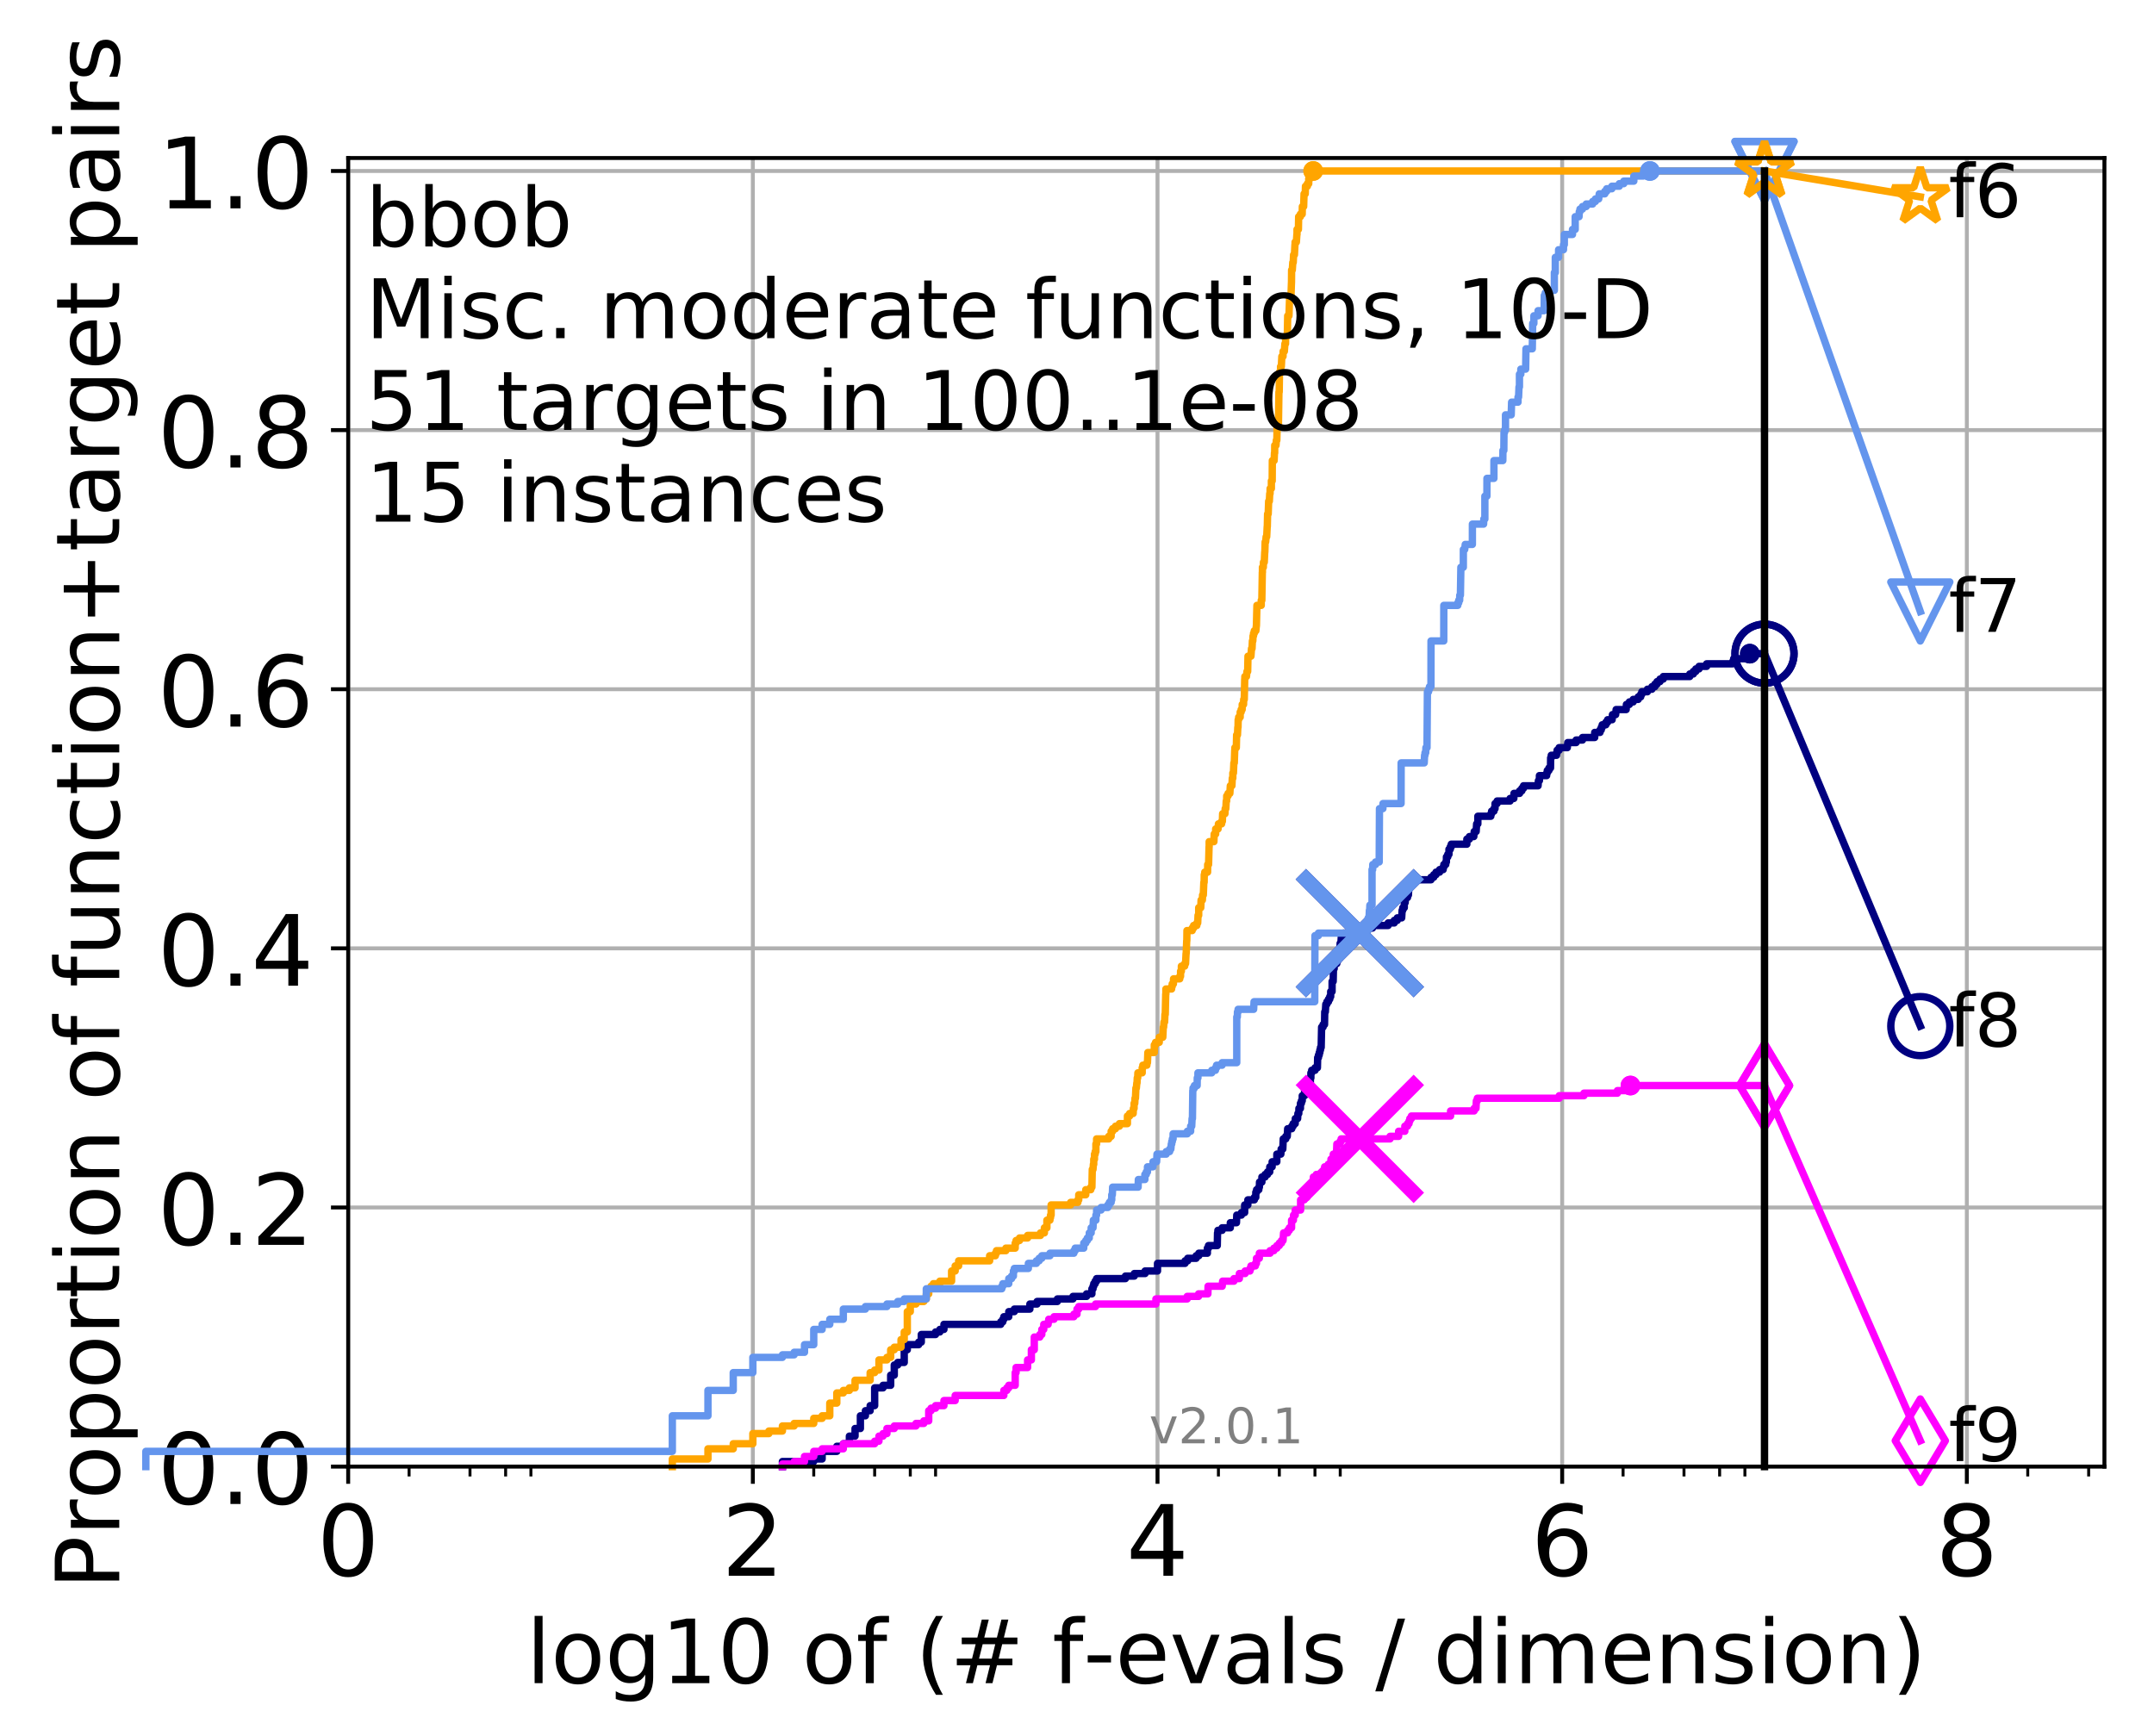 <?xml version="1.0" encoding="utf-8" standalone="no"?>
<!DOCTYPE svg PUBLIC "-//W3C//DTD SVG 1.1//EN"
  "http://www.w3.org/Graphics/SVG/1.1/DTD/svg11.dtd">
<!-- Created with matplotlib (http://matplotlib.org/) -->
<svg height="353pt" version="1.1" viewBox="0 0 438 353" width="438pt" xmlns="http://www.w3.org/2000/svg" xmlns:xlink="http://www.w3.org/1999/xlink">
 <defs>
  <style type="text/css">
*{stroke-linecap:butt;stroke-linejoin:round;}
  </style>
 </defs>
 <g id="figure_1">
  <g id="patch_1">
   <path d="M 0 353.222 
L 438.62 353.222 
L 438.62 0 
L 0 0 
z
" style="fill:#ffffff;"/>
  </g>
  <g id="axes_1">
   <g id="patch_2">
    <path d="M 70.8 298.245 
L 427.92 298.245 
L 427.92 32.133 
L 70.8 32.133 
z
" style="fill:#ffffff;"/>
   </g>
   <g id="matplotlib.axis_1">
    <g id="xtick_1">
     <g id="line2d_1">
      <path clip-path="url(#pe6b7b89df0)" d="M 70.8 298.245 
L 70.8 32.133 
" style="fill:none;stroke:#b0b0b0;stroke-linecap:square;stroke-width:0.8;"/>
     </g>
     <g id="line2d_2">
      <defs>
       <path d="M 0 0 
L 0 3.5 
" id="m11e5510ecb" style="stroke:#000000;stroke-width:0.8;"/>
      </defs>
      <g>
       <use style="stroke:#000000;stroke-width:0.8;" x="70.8" xlink:href="#m11e5510ecb" y="298.245"/>
      </g>
     </g>
     <g id="text_1">
      <!-- 0 -->
      <defs>
       <path d="M 31.781 66.406 
Q 24.172 66.406 20.328 58.906 
Q 16.5 51.422 16.5 36.375 
Q 16.5 21.391 20.328 13.891 
Q 24.172 6.391 31.781 6.391 
Q 39.453 6.391 43.281 13.891 
Q 47.125 21.391 47.125 36.375 
Q 47.125 51.422 43.281 58.906 
Q 39.453 66.406 31.781 66.406 
M 31.781 74.219 
Q 44.047 74.219 50.516 64.516 
Q 56.984 54.828 56.984 36.375 
Q 56.984 17.969 50.516 8.266 
Q 44.047 -1.422 31.781 -1.422 
Q 19.531 -1.422 13.062 8.266 
Q 6.594 17.969 6.594 36.375 
Q 6.594 54.828 13.062 64.516 
Q 19.531 74.219 31.781 74.219 
" id="DejaVuSans-30"/>
      </defs>
      <g transform="translate(64.438 320.442)scale(0.2 -0.2)">
       <use xlink:href="#DejaVuSans-30"/>
      </g>
     </g>
    </g>
    <g id="xtick_2">
     <g id="line2d_3">
      <path clip-path="url(#pe6b7b89df0)" d="M 153.086 298.245 
L 153.086 32.133 
" style="fill:none;stroke:#b0b0b0;stroke-linecap:square;stroke-width:0.8;"/>
     </g>
     <g id="line2d_4">
      <g>
       <use style="stroke:#000000;stroke-width:0.8;" x="153.086" xlink:href="#m11e5510ecb" y="298.245"/>
      </g>
     </g>
     <g id="text_2">
      <!-- 2 -->
      <defs>
       <path d="M 19.188 8.297 
L 53.609 8.297 
L 53.609 0 
L 7.328 0 
L 7.328 8.297 
Q 12.938 14.109 22.625 23.891 
Q 32.328 33.688 34.812 36.531 
Q 39.547 41.844 41.422 45.531 
Q 43.312 49.219 43.312 52.781 
Q 43.312 58.594 39.234 62.25 
Q 35.156 65.922 28.609 65.922 
Q 23.969 65.922 18.812 64.312 
Q 13.672 62.703 7.812 59.422 
L 7.812 69.391 
Q 13.766 71.781 18.938 73 
Q 24.125 74.219 28.422 74.219 
Q 39.75 74.219 46.484 68.547 
Q 53.219 62.891 53.219 53.422 
Q 53.219 48.922 51.531 44.891 
Q 49.859 40.875 45.406 35.406 
Q 44.188 33.984 37.641 27.219 
Q 31.109 20.453 19.188 8.297 
" id="DejaVuSans-32"/>
      </defs>
      <g transform="translate(146.723 320.442)scale(0.2 -0.2)">
       <use xlink:href="#DejaVuSans-32"/>
      </g>
     </g>
    </g>
    <g id="xtick_3">
     <g id="line2d_5">
      <path clip-path="url(#pe6b7b89df0)" d="M 235.371 298.245 
L 235.371 32.133 
" style="fill:none;stroke:#b0b0b0;stroke-linecap:square;stroke-width:0.8;"/>
     </g>
     <g id="line2d_6">
      <g>
       <use style="stroke:#000000;stroke-width:0.8;" x="235.371" xlink:href="#m11e5510ecb" y="298.245"/>
      </g>
     </g>
     <g id="text_3">
      <!-- 4 -->
      <defs>
       <path d="M 37.797 64.312 
L 12.891 25.391 
L 37.797 25.391 
z
M 35.203 72.906 
L 47.609 72.906 
L 47.609 25.391 
L 58.016 25.391 
L 58.016 17.188 
L 47.609 17.188 
L 47.609 0 
L 37.797 0 
L 37.797 17.188 
L 4.891 17.188 
L 4.891 26.703 
z
" id="DejaVuSans-34"/>
      </defs>
      <g transform="translate(229.009 320.442)scale(0.2 -0.2)">
       <use xlink:href="#DejaVuSans-34"/>
      </g>
     </g>
    </g>
    <g id="xtick_4">
     <g id="line2d_7">
      <path clip-path="url(#pe6b7b89df0)" d="M 317.657 298.245 
L 317.657 32.133 
" style="fill:none;stroke:#b0b0b0;stroke-linecap:square;stroke-width:0.8;"/>
     </g>
     <g id="line2d_8">
      <g>
       <use style="stroke:#000000;stroke-width:0.8;" x="317.657" xlink:href="#m11e5510ecb" y="298.245"/>
      </g>
     </g>
     <g id="text_4">
      <!-- 6 -->
      <defs>
       <path d="M 33.016 40.375 
Q 26.375 40.375 22.484 35.828 
Q 18.609 31.297 18.609 23.391 
Q 18.609 15.531 22.484 10.953 
Q 26.375 6.391 33.016 6.391 
Q 39.656 6.391 43.531 10.953 
Q 47.406 15.531 47.406 23.391 
Q 47.406 31.297 43.531 35.828 
Q 39.656 40.375 33.016 40.375 
M 52.594 71.297 
L 52.594 62.312 
Q 48.875 64.062 45.094 64.984 
Q 41.312 65.922 37.594 65.922 
Q 27.828 65.922 22.672 59.328 
Q 17.531 52.734 16.797 39.406 
Q 19.672 43.656 24.016 45.922 
Q 28.375 48.188 33.594 48.188 
Q 44.578 48.188 50.953 41.516 
Q 57.328 34.859 57.328 23.391 
Q 57.328 12.156 50.688 5.359 
Q 44.047 -1.422 33.016 -1.422 
Q 20.359 -1.422 13.672 8.266 
Q 6.984 17.969 6.984 36.375 
Q 6.984 53.656 15.188 63.938 
Q 23.391 74.219 37.203 74.219 
Q 40.922 74.219 44.703 73.484 
Q 48.484 72.75 52.594 71.297 
" id="DejaVuSans-36"/>
      </defs>
      <g transform="translate(311.295 320.442)scale(0.2 -0.2)">
       <use xlink:href="#DejaVuSans-36"/>
      </g>
     </g>
    </g>
    <g id="xtick_5">
     <g id="line2d_9">
      <path clip-path="url(#pe6b7b89df0)" d="M 399.943 298.245 
L 399.943 32.133 
" style="fill:none;stroke:#b0b0b0;stroke-linecap:square;stroke-width:0.8;"/>
     </g>
     <g id="line2d_10">
      <g>
       <use style="stroke:#000000;stroke-width:0.8;" x="399.943" xlink:href="#m11e5510ecb" y="298.245"/>
      </g>
     </g>
     <g id="text_5">
      <!-- 8 -->
      <defs>
       <path d="M 31.781 34.625 
Q 24.75 34.625 20.719 30.859 
Q 16.703 27.094 16.703 20.516 
Q 16.703 13.922 20.719 10.156 
Q 24.75 6.391 31.781 6.391 
Q 38.812 6.391 42.859 10.172 
Q 46.922 13.969 46.922 20.516 
Q 46.922 27.094 42.891 30.859 
Q 38.875 34.625 31.781 34.625 
M 21.922 38.812 
Q 15.578 40.375 12.031 44.719 
Q 8.5 49.078 8.5 55.328 
Q 8.5 64.062 14.719 69.141 
Q 20.953 74.219 31.781 74.219 
Q 42.672 74.219 48.875 69.141 
Q 55.078 64.062 55.078 55.328 
Q 55.078 49.078 51.531 44.719 
Q 48 40.375 41.703 38.812 
Q 48.828 37.156 52.797 32.312 
Q 56.781 27.484 56.781 20.516 
Q 56.781 9.906 50.312 4.234 
Q 43.844 -1.422 31.781 -1.422 
Q 19.734 -1.422 13.25 4.234 
Q 6.781 9.906 6.781 20.516 
Q 6.781 27.484 10.781 32.312 
Q 14.797 37.156 21.922 38.812 
M 18.312 54.391 
Q 18.312 48.734 21.844 45.562 
Q 25.391 42.391 31.781 42.391 
Q 38.141 42.391 41.719 45.562 
Q 45.312 48.734 45.312 54.391 
Q 45.312 60.062 41.719 63.234 
Q 38.141 66.406 31.781 66.406 
Q 25.391 66.406 21.844 63.234 
Q 18.312 60.062 18.312 54.391 
" id="DejaVuSans-38"/>
      </defs>
      <g transform="translate(393.58 320.442)scale(0.2 -0.2)">
       <use xlink:href="#DejaVuSans-38"/>
      </g>
     </g>
    </g>
    <g id="xtick_6">
     <g id="line2d_11">
      <defs>
       <path d="M 0 0 
L 0 2 
" id="m4d393f96f4" style="stroke:#000000;stroke-width:0.6;"/>
      </defs>
      <g>
       <use style="stroke:#000000;stroke-width:0.6;" x="83.185" xlink:href="#m4d393f96f4" y="298.245"/>
      </g>
     </g>
    </g>
    <g id="xtick_7">
     <g id="line2d_12">
      <g>
       <use style="stroke:#000000;stroke-width:0.6;" x="95.57" xlink:href="#m4d393f96f4" y="298.245"/>
      </g>
     </g>
    </g>
    <g id="xtick_8">
     <g id="line2d_13">
      <g>
       <use style="stroke:#000000;stroke-width:0.6;" x="102.815" xlink:href="#m4d393f96f4" y="298.245"/>
      </g>
     </g>
    </g>
    <g id="xtick_9">
     <g id="line2d_14">
      <g>
       <use style="stroke:#000000;stroke-width:0.6;" x="107.956" xlink:href="#m4d393f96f4" y="298.245"/>
      </g>
     </g>
    </g>
    <g id="xtick_10">
     <g id="line2d_15">
      <g>
       <use style="stroke:#000000;stroke-width:0.6;" x="165.471" xlink:href="#m4d393f96f4" y="298.245"/>
      </g>
     </g>
    </g>
    <g id="xtick_11">
     <g id="line2d_16">
      <g>
       <use style="stroke:#000000;stroke-width:0.6;" x="177.856" xlink:href="#m4d393f96f4" y="298.245"/>
      </g>
     </g>
    </g>
    <g id="xtick_12">
     <g id="line2d_17">
      <g>
       <use style="stroke:#000000;stroke-width:0.6;" x="185.101" xlink:href="#m4d393f96f4" y="298.245"/>
      </g>
     </g>
    </g>
    <g id="xtick_13">
     <g id="line2d_18">
      <g>
       <use style="stroke:#000000;stroke-width:0.6;" x="190.241" xlink:href="#m4d393f96f4" y="298.245"/>
      </g>
     </g>
    </g>
    <g id="xtick_14">
     <g id="line2d_19">
      <g>
       <use style="stroke:#000000;stroke-width:0.6;" x="247.757" xlink:href="#m4d393f96f4" y="298.245"/>
      </g>
     </g>
    </g>
    <g id="xtick_15">
     <g id="line2d_20">
      <g>
       <use style="stroke:#000000;stroke-width:0.6;" x="260.142" xlink:href="#m4d393f96f4" y="298.245"/>
      </g>
     </g>
    </g>
    <g id="xtick_16">
     <g id="line2d_21">
      <g>
       <use style="stroke:#000000;stroke-width:0.6;" x="267.387" xlink:href="#m4d393f96f4" y="298.245"/>
      </g>
     </g>
    </g>
    <g id="xtick_17">
     <g id="line2d_22">
      <g>
       <use style="stroke:#000000;stroke-width:0.6;" x="272.527" xlink:href="#m4d393f96f4" y="298.245"/>
      </g>
     </g>
    </g>
    <g id="xtick_18">
     <g id="line2d_23">
      <g>
       <use style="stroke:#000000;stroke-width:0.6;" x="330.042" xlink:href="#m4d393f96f4" y="298.245"/>
      </g>
     </g>
    </g>
    <g id="xtick_19">
     <g id="line2d_24">
      <g>
       <use style="stroke:#000000;stroke-width:0.6;" x="342.428" xlink:href="#m4d393f96f4" y="298.245"/>
      </g>
     </g>
    </g>
    <g id="xtick_20">
     <g id="line2d_25">
      <g>
       <use style="stroke:#000000;stroke-width:0.6;" x="349.673" xlink:href="#m4d393f96f4" y="298.245"/>
      </g>
     </g>
    </g>
    <g id="xtick_21">
     <g id="line2d_26">
      <g>
       <use style="stroke:#000000;stroke-width:0.6;" x="354.813" xlink:href="#m4d393f96f4" y="298.245"/>
      </g>
     </g>
    </g>
    <g id="xtick_22">
     <g id="line2d_27">
      <g>
       <use style="stroke:#000000;stroke-width:0.6;" x="412.328" xlink:href="#m4d393f96f4" y="298.245"/>
      </g>
     </g>
    </g>
    <g id="xtick_23">
     <g id="line2d_28">
      <g>
       <use style="stroke:#000000;stroke-width:0.6;" x="424.713" xlink:href="#m4d393f96f4" y="298.245"/>
      </g>
     </g>
    </g>
    <g id="text_6">
     <!-- log10 of (# f-evals / dimension) -->
     <defs>
      <path d="M 9.422 75.984 
L 18.406 75.984 
L 18.406 0 
L 9.422 0 
z
" id="DejaVuSans-6c"/>
      <path d="M 30.609 48.391 
Q 23.391 48.391 19.188 42.75 
Q 14.984 37.109 14.984 27.297 
Q 14.984 17.484 19.156 11.844 
Q 23.344 6.203 30.609 6.203 
Q 37.797 6.203 41.984 11.859 
Q 46.188 17.531 46.188 27.297 
Q 46.188 37.016 41.984 42.703 
Q 37.797 48.391 30.609 48.391 
M 30.609 56 
Q 42.328 56 49.016 48.375 
Q 55.719 40.766 55.719 27.297 
Q 55.719 13.875 49.016 6.219 
Q 42.328 -1.422 30.609 -1.422 
Q 18.844 -1.422 12.172 6.219 
Q 5.516 13.875 5.516 27.297 
Q 5.516 40.766 12.172 48.375 
Q 18.844 56 30.609 56 
" id="DejaVuSans-6f"/>
      <path d="M 45.406 27.984 
Q 45.406 37.75 41.375 43.109 
Q 37.359 48.484 30.078 48.484 
Q 22.859 48.484 18.828 43.109 
Q 14.797 37.75 14.797 27.984 
Q 14.797 18.266 18.828 12.891 
Q 22.859 7.516 30.078 7.516 
Q 37.359 7.516 41.375 12.891 
Q 45.406 18.266 45.406 27.984 
M 54.391 6.781 
Q 54.391 -7.172 48.188 -13.984 
Q 42 -20.797 29.203 -20.797 
Q 24.469 -20.797 20.266 -20.094 
Q 16.062 -19.391 12.109 -17.922 
L 12.109 -9.188 
Q 16.062 -11.328 19.922 -12.344 
Q 23.781 -13.375 27.781 -13.375 
Q 36.625 -13.375 41.016 -8.766 
Q 45.406 -4.156 45.406 5.172 
L 45.406 9.625 
Q 42.625 4.781 38.281 2.391 
Q 33.938 0 27.875 0 
Q 17.828 0 11.672 7.656 
Q 5.516 15.328 5.516 27.984 
Q 5.516 40.672 11.672 48.328 
Q 17.828 56 27.875 56 
Q 33.938 56 38.281 53.609 
Q 42.625 51.219 45.406 46.391 
L 45.406 54.688 
L 54.391 54.688 
z
" id="DejaVuSans-67"/>
      <path d="M 12.406 8.297 
L 28.516 8.297 
L 28.516 63.922 
L 10.984 60.406 
L 10.984 69.391 
L 28.422 72.906 
L 38.281 72.906 
L 38.281 8.297 
L 54.391 8.297 
L 54.391 0 
L 12.406 0 
z
" id="DejaVuSans-31"/>
      <path id="DejaVuSans-20"/>
      <path d="M 37.109 75.984 
L 37.109 68.5 
L 28.516 68.5 
Q 23.688 68.5 21.797 66.547 
Q 19.922 64.594 19.922 59.516 
L 19.922 54.688 
L 34.719 54.688 
L 34.719 47.703 
L 19.922 47.703 
L 19.922 0 
L 10.891 0 
L 10.891 47.703 
L 2.297 47.703 
L 2.297 54.688 
L 10.891 54.688 
L 10.891 58.5 
Q 10.891 67.625 15.141 71.797 
Q 19.391 75.984 28.609 75.984 
z
" id="DejaVuSans-66"/>
      <path d="M 31 75.875 
Q 24.469 64.656 21.281 53.656 
Q 18.109 42.672 18.109 31.391 
Q 18.109 20.125 21.312 9.062 
Q 24.516 -2 31 -13.188 
L 23.188 -13.188 
Q 15.875 -1.703 12.234 9.375 
Q 8.594 20.453 8.594 31.391 
Q 8.594 42.281 12.203 53.312 
Q 15.828 64.359 23.188 75.875 
z
" id="DejaVuSans-28"/>
      <path d="M 51.125 44 
L 36.922 44 
L 32.812 27.688 
L 47.125 27.688 
z
M 43.797 71.781 
L 38.719 51.516 
L 52.984 51.516 
L 58.109 71.781 
L 65.922 71.781 
L 60.891 51.516 
L 76.125 51.516 
L 76.125 44 
L 58.984 44 
L 54.984 27.688 
L 70.516 27.688 
L 70.516 20.219 
L 53.078 20.219 
L 48 0 
L 40.188 0 
L 45.219 20.219 
L 30.906 20.219 
L 25.875 0 
L 18.016 0 
L 23.094 20.219 
L 7.719 20.219 
L 7.719 27.688 
L 24.906 27.688 
L 29 44 
L 13.281 44 
L 13.281 51.516 
L 30.906 51.516 
L 35.891 71.781 
z
" id="DejaVuSans-23"/>
      <path d="M 4.891 31.391 
L 31.203 31.391 
L 31.203 23.391 
L 4.891 23.391 
z
" id="DejaVuSans-2d"/>
      <path d="M 56.203 29.594 
L 56.203 25.203 
L 14.891 25.203 
Q 15.484 15.922 20.484 11.062 
Q 25.484 6.203 34.422 6.203 
Q 39.594 6.203 44.453 7.469 
Q 49.312 8.734 54.109 11.281 
L 54.109 2.781 
Q 49.266 0.734 44.188 -0.344 
Q 39.109 -1.422 33.891 -1.422 
Q 20.797 -1.422 13.156 6.188 
Q 5.516 13.812 5.516 26.812 
Q 5.516 40.234 12.766 48.109 
Q 20.016 56 32.328 56 
Q 43.359 56 49.781 48.891 
Q 56.203 41.797 56.203 29.594 
M 47.219 32.234 
Q 47.125 39.594 43.094 43.984 
Q 39.062 48.391 32.422 48.391 
Q 24.906 48.391 20.391 44.141 
Q 15.875 39.891 15.188 32.172 
z
" id="DejaVuSans-65"/>
      <path d="M 2.984 54.688 
L 12.5 54.688 
L 29.594 8.797 
L 46.688 54.688 
L 56.203 54.688 
L 35.688 0 
L 23.484 0 
z
" id="DejaVuSans-76"/>
      <path d="M 34.281 27.484 
Q 23.391 27.484 19.188 25 
Q 14.984 22.516 14.984 16.5 
Q 14.984 11.719 18.141 8.906 
Q 21.297 6.109 26.703 6.109 
Q 34.188 6.109 38.703 11.406 
Q 43.219 16.703 43.219 25.484 
L 43.219 27.484 
z
M 52.203 31.203 
L 52.203 0 
L 43.219 0 
L 43.219 8.297 
Q 40.141 3.328 35.547 0.953 
Q 30.953 -1.422 24.312 -1.422 
Q 15.922 -1.422 10.953 3.297 
Q 6 8.016 6 15.922 
Q 6 25.141 12.172 29.828 
Q 18.359 34.516 30.609 34.516 
L 43.219 34.516 
L 43.219 35.406 
Q 43.219 41.609 39.141 45 
Q 35.062 48.391 27.688 48.391 
Q 23 48.391 18.547 47.266 
Q 14.109 46.141 10.016 43.891 
L 10.016 52.203 
Q 14.938 54.109 19.578 55.047 
Q 24.219 56 28.609 56 
Q 40.484 56 46.344 49.844 
Q 52.203 43.703 52.203 31.203 
" id="DejaVuSans-61"/>
      <path d="M 44.281 53.078 
L 44.281 44.578 
Q 40.484 46.531 36.375 47.5 
Q 32.281 48.484 27.875 48.484 
Q 21.188 48.484 17.844 46.438 
Q 14.5 44.391 14.5 40.281 
Q 14.5 37.156 16.891 35.375 
Q 19.281 33.594 26.516 31.984 
L 29.594 31.297 
Q 39.156 29.25 43.188 25.516 
Q 47.219 21.781 47.219 15.094 
Q 47.219 7.469 41.188 3.016 
Q 35.156 -1.422 24.609 -1.422 
Q 20.219 -1.422 15.453 -0.562 
Q 10.688 0.297 5.422 2 
L 5.422 11.281 
Q 10.406 8.688 15.234 7.391 
Q 20.062 6.109 24.812 6.109 
Q 31.156 6.109 34.562 8.281 
Q 37.984 10.453 37.984 14.406 
Q 37.984 18.062 35.516 20.016 
Q 33.062 21.969 24.703 23.781 
L 21.578 24.516 
Q 13.234 26.266 9.516 29.906 
Q 5.812 33.547 5.812 39.891 
Q 5.812 47.609 11.281 51.797 
Q 16.75 56 26.812 56 
Q 31.781 56 36.172 55.266 
Q 40.578 54.547 44.281 53.078 
" id="DejaVuSans-73"/>
      <path d="M 25.391 72.906 
L 33.688 72.906 
L 8.297 -9.281 
L 0 -9.281 
z
" id="DejaVuSans-2f"/>
      <path d="M 45.406 46.391 
L 45.406 75.984 
L 54.391 75.984 
L 54.391 0 
L 45.406 0 
L 45.406 8.203 
Q 42.578 3.328 38.25 0.953 
Q 33.938 -1.422 27.875 -1.422 
Q 17.969 -1.422 11.734 6.484 
Q 5.516 14.406 5.516 27.297 
Q 5.516 40.188 11.734 48.094 
Q 17.969 56 27.875 56 
Q 33.938 56 38.25 53.625 
Q 42.578 51.266 45.406 46.391 
M 14.797 27.297 
Q 14.797 17.391 18.875 11.75 
Q 22.953 6.109 30.078 6.109 
Q 37.203 6.109 41.297 11.75 
Q 45.406 17.391 45.406 27.297 
Q 45.406 37.203 41.297 42.844 
Q 37.203 48.484 30.078 48.484 
Q 22.953 48.484 18.875 42.844 
Q 14.797 37.203 14.797 27.297 
" id="DejaVuSans-64"/>
      <path d="M 9.422 54.688 
L 18.406 54.688 
L 18.406 0 
L 9.422 0 
z
M 9.422 75.984 
L 18.406 75.984 
L 18.406 64.594 
L 9.422 64.594 
z
" id="DejaVuSans-69"/>
      <path d="M 52 44.188 
Q 55.375 50.25 60.062 53.125 
Q 64.75 56 71.094 56 
Q 79.641 56 84.281 50.016 
Q 88.922 44.047 88.922 33.016 
L 88.922 0 
L 79.891 0 
L 79.891 32.719 
Q 79.891 40.578 77.094 44.375 
Q 74.312 48.188 68.609 48.188 
Q 61.625 48.188 57.562 43.547 
Q 53.516 38.922 53.516 30.906 
L 53.516 0 
L 44.484 0 
L 44.484 32.719 
Q 44.484 40.625 41.703 44.406 
Q 38.922 48.188 33.109 48.188 
Q 26.219 48.188 22.156 43.531 
Q 18.109 38.875 18.109 30.906 
L 18.109 0 
L 9.078 0 
L 9.078 54.688 
L 18.109 54.688 
L 18.109 46.188 
Q 21.188 51.219 25.484 53.609 
Q 29.781 56 35.688 56 
Q 41.656 56 45.828 52.969 
Q 50 49.953 52 44.188 
" id="DejaVuSans-6d"/>
      <path d="M 54.891 33.016 
L 54.891 0 
L 45.906 0 
L 45.906 32.719 
Q 45.906 40.484 42.875 44.328 
Q 39.844 48.188 33.797 48.188 
Q 26.516 48.188 22.312 43.547 
Q 18.109 38.922 18.109 30.906 
L 18.109 0 
L 9.078 0 
L 9.078 54.688 
L 18.109 54.688 
L 18.109 46.188 
Q 21.344 51.125 25.703 53.562 
Q 30.078 56 35.797 56 
Q 45.219 56 50.047 50.172 
Q 54.891 44.344 54.891 33.016 
" id="DejaVuSans-6e"/>
      <path d="M 8.016 75.875 
L 15.828 75.875 
Q 23.141 64.359 26.781 53.312 
Q 30.422 42.281 30.422 31.391 
Q 30.422 20.453 26.781 9.375 
Q 23.141 -1.703 15.828 -13.188 
L 8.016 -13.188 
Q 14.5 -2 17.703 9.062 
Q 20.906 20.125 20.906 31.391 
Q 20.906 42.672 17.703 53.656 
Q 14.5 64.656 8.016 75.875 
" id="DejaVuSans-29"/>
     </defs>
     <g transform="translate(107.015 342.279)scale(0.18 -0.18)">
      <use xlink:href="#DejaVuSans-6c"/>
      <use x="27.783" xlink:href="#DejaVuSans-6f"/>
      <use x="88.965" xlink:href="#DejaVuSans-67"/>
      <use x="152.441" xlink:href="#DejaVuSans-31"/>
      <use x="216.064" xlink:href="#DejaVuSans-30"/>
      <use x="279.688" xlink:href="#DejaVuSans-20"/>
      <use x="311.475" xlink:href="#DejaVuSans-6f"/>
      <use x="372.656" xlink:href="#DejaVuSans-66"/>
      <use x="407.861" xlink:href="#DejaVuSans-20"/>
      <use x="439.648" xlink:href="#DejaVuSans-28"/>
      <use x="478.662" xlink:href="#DejaVuSans-23"/>
      <use x="562.451" xlink:href="#DejaVuSans-20"/>
      <use x="594.238" xlink:href="#DejaVuSans-66"/>
      <use x="629.365" xlink:href="#DejaVuSans-2d"/>
      <use x="665.449" xlink:href="#DejaVuSans-65"/>
      <use x="726.973" xlink:href="#DejaVuSans-76"/>
      <use x="786.152" xlink:href="#DejaVuSans-61"/>
      <use x="847.432" xlink:href="#DejaVuSans-6c"/>
      <use x="875.215" xlink:href="#DejaVuSans-73"/>
      <use x="927.314" xlink:href="#DejaVuSans-20"/>
      <use x="959.102" xlink:href="#DejaVuSans-2f"/>
      <use x="992.793" xlink:href="#DejaVuSans-20"/>
      <use x="1024.58" xlink:href="#DejaVuSans-64"/>
      <use x="1088.057" xlink:href="#DejaVuSans-69"/>
      <use x="1115.84" xlink:href="#DejaVuSans-6d"/>
      <use x="1213.252" xlink:href="#DejaVuSans-65"/>
      <use x="1274.775" xlink:href="#DejaVuSans-6e"/>
      <use x="1338.154" xlink:href="#DejaVuSans-73"/>
      <use x="1390.254" xlink:href="#DejaVuSans-69"/>
      <use x="1418.037" xlink:href="#DejaVuSans-6f"/>
      <use x="1479.219" xlink:href="#DejaVuSans-6e"/>
      <use x="1542.598" xlink:href="#DejaVuSans-29"/>
     </g>
    </g>
   </g>
   <g id="matplotlib.axis_2">
    <g id="ytick_1">
     <g id="line2d_29">
      <path clip-path="url(#pe6b7b89df0)" d="M 70.8 298.245 
L 427.92 298.245 
" style="fill:none;stroke:#b0b0b0;stroke-linecap:square;stroke-width:0.8;"/>
     </g>
     <g id="line2d_30">
      <defs>
       <path d="M 0 0 
L -3.5 0 
" id="m012a48b961" style="stroke:#000000;stroke-width:0.8;"/>
      </defs>
      <g>
       <use style="stroke:#000000;stroke-width:0.8;" x="70.8" xlink:href="#m012a48b961" y="298.245"/>
      </g>
     </g>
     <g id="text_7">
      <!-- 0.0 -->
      <defs>
       <path d="M 10.688 12.406 
L 21 12.406 
L 21 0 
L 10.688 0 
z
" id="DejaVuSans-2e"/>
      </defs>
      <g transform="translate(31.994 305.844)scale(0.2 -0.2)">
       <use xlink:href="#DejaVuSans-30"/>
       <use x="63.623" xlink:href="#DejaVuSans-2e"/>
       <use x="95.41" xlink:href="#DejaVuSans-30"/>
      </g>
     </g>
    </g>
    <g id="ytick_2">
     <g id="line2d_31">
      <path clip-path="url(#pe6b7b89df0)" d="M 70.8 245.55 
L 427.92 245.55 
" style="fill:none;stroke:#b0b0b0;stroke-linecap:square;stroke-width:0.8;"/>
     </g>
     <g id="line2d_32">
      <g>
       <use style="stroke:#000000;stroke-width:0.8;" x="70.8" xlink:href="#m012a48b961" y="245.55"/>
      </g>
     </g>
     <g id="text_8">
      <!-- 0.2 -->
      <g transform="translate(31.994 253.148)scale(0.2 -0.2)">
       <use xlink:href="#DejaVuSans-30"/>
       <use x="63.623" xlink:href="#DejaVuSans-2e"/>
       <use x="95.41" xlink:href="#DejaVuSans-32"/>
      </g>
     </g>
    </g>
    <g id="ytick_3">
     <g id="line2d_33">
      <path clip-path="url(#pe6b7b89df0)" d="M 70.8 192.854 
L 427.92 192.854 
" style="fill:none;stroke:#b0b0b0;stroke-linecap:square;stroke-width:0.8;"/>
     </g>
     <g id="line2d_34">
      <g>
       <use style="stroke:#000000;stroke-width:0.8;" x="70.8" xlink:href="#m012a48b961" y="192.854"/>
      </g>
     </g>
     <g id="text_9">
      <!-- 0.4 -->
      <g transform="translate(31.994 200.453)scale(0.2 -0.2)">
       <use xlink:href="#DejaVuSans-30"/>
       <use x="63.623" xlink:href="#DejaVuSans-2e"/>
       <use x="95.41" xlink:href="#DejaVuSans-34"/>
      </g>
     </g>
    </g>
    <g id="ytick_4">
     <g id="line2d_35">
      <path clip-path="url(#pe6b7b89df0)" d="M 70.8 140.159 
L 427.92 140.159 
" style="fill:none;stroke:#b0b0b0;stroke-linecap:square;stroke-width:0.8;"/>
     </g>
     <g id="line2d_36">
      <g>
       <use style="stroke:#000000;stroke-width:0.8;" x="70.8" xlink:href="#m012a48b961" y="140.159"/>
      </g>
     </g>
     <g id="text_10">
      <!-- 0.6 -->
      <g transform="translate(31.994 147.757)scale(0.2 -0.2)">
       <use xlink:href="#DejaVuSans-30"/>
       <use x="63.623" xlink:href="#DejaVuSans-2e"/>
       <use x="95.41" xlink:href="#DejaVuSans-36"/>
      </g>
     </g>
    </g>
    <g id="ytick_5">
     <g id="line2d_37">
      <path clip-path="url(#pe6b7b89df0)" d="M 70.8 87.464 
L 427.92 87.464 
" style="fill:none;stroke:#b0b0b0;stroke-linecap:square;stroke-width:0.8;"/>
     </g>
     <g id="line2d_38">
      <g>
       <use style="stroke:#000000;stroke-width:0.8;" x="70.8" xlink:href="#m012a48b961" y="87.464"/>
      </g>
     </g>
     <g id="text_11">
      <!-- 0.8 -->
      <g transform="translate(31.994 95.062)scale(0.2 -0.2)">
       <use xlink:href="#DejaVuSans-30"/>
       <use x="63.623" xlink:href="#DejaVuSans-2e"/>
       <use x="95.41" xlink:href="#DejaVuSans-38"/>
      </g>
     </g>
    </g>
    <g id="ytick_6">
     <g id="line2d_39">
      <path clip-path="url(#pe6b7b89df0)" d="M 70.8 34.768 
L 427.92 34.768 
" style="fill:none;stroke:#b0b0b0;stroke-linecap:square;stroke-width:0.8;"/>
     </g>
     <g id="line2d_40">
      <g>
       <use style="stroke:#000000;stroke-width:0.8;" x="70.8" xlink:href="#m012a48b961" y="34.768"/>
      </g>
     </g>
     <g id="text_12">
      <!-- 1.0 -->
      <g transform="translate(31.994 42.367)scale(0.2 -0.2)">
       <use xlink:href="#DejaVuSans-31"/>
       <use x="63.623" xlink:href="#DejaVuSans-2e"/>
       <use x="95.41" xlink:href="#DejaVuSans-30"/>
      </g>
     </g>
    </g>
    <g id="text_13">
     <!-- Proportion of function+target pairs -->
     <defs>
      <path d="M 19.672 64.797 
L 19.672 37.406 
L 32.078 37.406 
Q 38.969 37.406 42.719 40.969 
Q 46.484 44.531 46.484 51.125 
Q 46.484 57.672 42.719 61.234 
Q 38.969 64.797 32.078 64.797 
z
M 9.812 72.906 
L 32.078 72.906 
Q 44.344 72.906 50.609 67.359 
Q 56.891 61.812 56.891 51.125 
Q 56.891 40.328 50.609 34.812 
Q 44.344 29.297 32.078 29.297 
L 19.672 29.297 
L 19.672 0 
L 9.812 0 
z
" id="DejaVuSans-50"/>
      <path d="M 41.109 46.297 
Q 39.594 47.172 37.812 47.578 
Q 36.031 48 33.891 48 
Q 26.266 48 22.188 43.047 
Q 18.109 38.094 18.109 28.812 
L 18.109 0 
L 9.078 0 
L 9.078 54.688 
L 18.109 54.688 
L 18.109 46.188 
Q 20.953 51.172 25.484 53.578 
Q 30.031 56 36.531 56 
Q 37.453 56 38.578 55.875 
Q 39.703 55.766 41.062 55.516 
z
" id="DejaVuSans-72"/>
      <path d="M 18.109 8.203 
L 18.109 -20.797 
L 9.078 -20.797 
L 9.078 54.688 
L 18.109 54.688 
L 18.109 46.391 
Q 20.953 51.266 25.266 53.625 
Q 29.594 56 35.594 56 
Q 45.562 56 51.781 48.094 
Q 58.016 40.188 58.016 27.297 
Q 58.016 14.406 51.781 6.484 
Q 45.562 -1.422 35.594 -1.422 
Q 29.594 -1.422 25.266 0.953 
Q 20.953 3.328 18.109 8.203 
M 48.688 27.297 
Q 48.688 37.203 44.609 42.844 
Q 40.531 48.484 33.406 48.484 
Q 26.266 48.484 22.188 42.844 
Q 18.109 37.203 18.109 27.297 
Q 18.109 17.391 22.188 11.75 
Q 26.266 6.109 33.406 6.109 
Q 40.531 6.109 44.609 11.75 
Q 48.688 17.391 48.688 27.297 
" id="DejaVuSans-70"/>
      <path d="M 18.312 70.219 
L 18.312 54.688 
L 36.812 54.688 
L 36.812 47.703 
L 18.312 47.703 
L 18.312 18.016 
Q 18.312 11.328 20.141 9.422 
Q 21.969 7.516 27.594 7.516 
L 36.812 7.516 
L 36.812 0 
L 27.594 0 
Q 17.188 0 13.234 3.875 
Q 9.281 7.766 9.281 18.016 
L 9.281 47.703 
L 2.688 47.703 
L 2.688 54.688 
L 9.281 54.688 
L 9.281 70.219 
z
" id="DejaVuSans-74"/>
      <path d="M 8.5 21.578 
L 8.5 54.688 
L 17.484 54.688 
L 17.484 21.922 
Q 17.484 14.156 20.5 10.266 
Q 23.531 6.391 29.594 6.391 
Q 36.859 6.391 41.078 11.031 
Q 45.312 15.672 45.312 23.688 
L 45.312 54.688 
L 54.297 54.688 
L 54.297 0 
L 45.312 0 
L 45.312 8.406 
Q 42.047 3.422 37.719 1 
Q 33.406 -1.422 27.688 -1.422 
Q 18.266 -1.422 13.375 4.438 
Q 8.5 10.297 8.5 21.578 
M 31.109 56 
z
" id="DejaVuSans-75"/>
      <path d="M 48.781 52.594 
L 48.781 44.188 
Q 44.969 46.297 41.141 47.344 
Q 37.312 48.391 33.406 48.391 
Q 24.656 48.391 19.812 42.844 
Q 14.984 37.312 14.984 27.297 
Q 14.984 17.281 19.812 11.734 
Q 24.656 6.203 33.406 6.203 
Q 37.312 6.203 41.141 7.25 
Q 44.969 8.297 48.781 10.406 
L 48.781 2.094 
Q 45.016 0.344 40.984 -0.531 
Q 36.969 -1.422 32.422 -1.422 
Q 20.062 -1.422 12.781 6.344 
Q 5.516 14.109 5.516 27.297 
Q 5.516 40.672 12.859 48.328 
Q 20.219 56 33.016 56 
Q 37.156 56 41.109 55.141 
Q 45.062 54.297 48.781 52.594 
" id="DejaVuSans-63"/>
      <path d="M 46 62.703 
L 46 35.5 
L 73.188 35.5 
L 73.188 27.203 
L 46 27.203 
L 46 0 
L 37.797 0 
L 37.797 27.203 
L 10.594 27.203 
L 10.594 35.5 
L 37.797 35.5 
L 37.797 62.703 
z
" id="DejaVuSans-2b"/>
     </defs>
     <g transform="translate(24.25 323.179)rotate(-90)scale(0.18 -0.18)">
      <use xlink:href="#DejaVuSans-50"/>
      <use x="60.287" xlink:href="#DejaVuSans-72"/>
      <use x="101.369" xlink:href="#DejaVuSans-6f"/>
      <use x="162.551" xlink:href="#DejaVuSans-70"/>
      <use x="226.027" xlink:href="#DejaVuSans-6f"/>
      <use x="287.209" xlink:href="#DejaVuSans-72"/>
      <use x="328.322" xlink:href="#DejaVuSans-74"/>
      <use x="367.531" xlink:href="#DejaVuSans-69"/>
      <use x="395.314" xlink:href="#DejaVuSans-6f"/>
      <use x="456.496" xlink:href="#DejaVuSans-6e"/>
      <use x="519.875" xlink:href="#DejaVuSans-20"/>
      <use x="551.662" xlink:href="#DejaVuSans-6f"/>
      <use x="612.844" xlink:href="#DejaVuSans-66"/>
      <use x="648.049" xlink:href="#DejaVuSans-20"/>
      <use x="679.836" xlink:href="#DejaVuSans-66"/>
      <use x="715.041" xlink:href="#DejaVuSans-75"/>
      <use x="778.42" xlink:href="#DejaVuSans-6e"/>
      <use x="841.799" xlink:href="#DejaVuSans-63"/>
      <use x="896.779" xlink:href="#DejaVuSans-74"/>
      <use x="935.988" xlink:href="#DejaVuSans-69"/>
      <use x="963.771" xlink:href="#DejaVuSans-6f"/>
      <use x="1024.953" xlink:href="#DejaVuSans-6e"/>
      <use x="1088.332" xlink:href="#DejaVuSans-2b"/>
      <use x="1172.121" xlink:href="#DejaVuSans-74"/>
      <use x="1211.33" xlink:href="#DejaVuSans-61"/>
      <use x="1272.609" xlink:href="#DejaVuSans-72"/>
      <use x="1313.707" xlink:href="#DejaVuSans-67"/>
      <use x="1377.184" xlink:href="#DejaVuSans-65"/>
      <use x="1438.707" xlink:href="#DejaVuSans-74"/>
      <use x="1477.916" xlink:href="#DejaVuSans-20"/>
      <use x="1509.703" xlink:href="#DejaVuSans-70"/>
      <use x="1573.18" xlink:href="#DejaVuSans-61"/>
      <use x="1634.459" xlink:href="#DejaVuSans-69"/>
      <use x="1662.242" xlink:href="#DejaVuSans-72"/>
      <use x="1703.355" xlink:href="#DejaVuSans-73"/>
     </g>
    </g>
   </g>
   <g id="line2d_41">
    <defs>
     <path d="M 0 1.5 
C 0.398 1.5 0.779 1.342 1.061 1.061 
C 1.342 0.779 1.5 0.398 1.5 0 
C 1.5 -0.398 1.342 -0.779 1.061 -1.061 
C 0.779 -1.342 0.398 -1.5 0 -1.5 
C -0.398 -1.5 -0.779 -1.342 -1.061 -1.061 
C -1.342 -0.779 -1.5 -0.398 -1.5 0 
C -1.5 0.398 -1.342 0.779 -1.061 1.061 
C -0.779 1.342 -0.398 1.5 0 1.5 
z
" id="mcdad77e3f5" style="stroke:#000080;"/>
    </defs>
    <g>
     <use style="fill:#000080;stroke:#000080;" x="355.812" xlink:href="#mcdad77e3f5" y="132.926"/>
     <use style="fill:#000080;stroke:#000080;" x="355.812" xlink:href="#mcdad77e3f5" y="132.926"/>
    </g>
   </g>
   <g id="line2d_42">
    <path d="M 159.098 298.245 
L 159.098 297.212 
L 165.471 297.212 
L 165.471 296.696 
L 167.174 296.696 
L 167.174 295.146 
L 170.159 295.146 
L 170.159 294.112 
L 171.483 294.112 
L 171.483 293.596 
L 172.716 293.596 
L 172.716 292.046 
L 173.869 292.046 
L 173.869 290.496 
L 174.952 290.496 
L 174.952 287.913 
L 175.974 287.913 
L 175.974 286.88 
L 176.94 286.88 
L 176.94 285.846 
L 177.856 285.846 
L 177.856 282.23 
L 179.559 282.23 
L 179.559 281.713 
L 181.114 281.713 
L 181.114 279.647 
L 181.843 279.647 
L 181.843 277.58 
L 182.544 277.58 
L 182.544 277.064 
L 183.868 277.064 
L 183.868 274.481 
L 184.495 274.481 
L 184.495 273.448 
L 186.804 273.448 
L 186.804 272.931 
L 187.338 272.931 
L 187.338 271.381 
L 190.241 271.381 
L 190.241 270.864 
L 191.113 270.864 
L 191.113 270.348 
L 191.944 270.348 
L 191.944 269.315 
L 203.498 269.315 
L 203.498 268.798 
L 203.919 268.798 
L 203.919 268.281 
L 204.125 268.281 
L 204.125 267.765 
L 205.124 267.765 
L 205.124 266.731 
L 206.253 266.731 
L 206.253 266.215 
L 209.419 266.215 
L 209.419 265.182 
L 210.885 265.182 
L 210.885 264.665 
L 215.012 264.665 
L 215.012 264.148 
L 218.176 264.148 
L 218.176 263.632 
L 220.944 263.632 
L 220.944 263.115 
L 222.032 263.115 
L 222.032 262.082 
L 222.257 262.082 
L 222.257 261.565 
L 222.405 261.565 
L 222.405 261.049 
L 222.698 261.049 
L 222.698 260.532 
L 222.986 260.532 
L 222.986 260.015 
L 228.845 260.015 
L 228.845 259.499 
L 230.655 259.499 
L 230.655 258.982 
L 232.842 258.982 
L 232.842 258.465 
L 235.371 258.465 
L 235.371 256.916 
L 240.97 256.916 
L 240.97 256.399 
L 241.511 256.399 
L 241.511 255.882 
L 243.225 255.882 
L 243.225 255.366 
L 243.77 255.366 
L 243.77 254.849 
L 245.513 254.849 
L 245.513 253.816 
L 245.735 253.816 
L 245.735 253.299 
L 247.523 253.299 
L 247.577 250.716 
L 247.649 250.716 
L 247.649 250.2 
L 248.509 250.2 
L 248.509 249.683 
L 250.176 249.683 
L 250.176 248.65 
L 251.427 248.65 
L 251.485 247.1 
L 252.431 247.1 
L 252.431 246.583 
L 253.092 246.583 
L 253.092 245.033 
L 253.743 245.033 
L 253.743 244 
L 255.061 244 
L 255.061 243.483 
L 255.355 243.483 
L 255.355 242.45 
L 255.518 242.45 
L 255.518 241.934 
L 255.975 241.934 
L 255.975 241.417 
L 256.088 241.417 
L 256.11 240.384 
L 256.596 240.384 
L 256.596 239.35 
L 257.248 239.35 
L 257.248 238.834 
L 257.746 238.834 
L 257.746 238.317 
L 258.19 238.317 
L 258.2 237.284 
L 258.681 237.284 
L 258.681 236.251 
L 259.634 236.251 
L 259.634 234.701 
L 260.452 234.701 
L 260.513 233.668 
L 260.851 233.668 
L 260.937 231.601 
L 261.451 231.601 
L 261.451 231.085 
L 261.755 231.085 
L 261.837 229.535 
L 262.67 229.535 
L 262.67 229.018 
L 262.947 229.018 
L 262.947 228.501 
L 263.37 228.501 
L 263.392 227.468 
L 263.863 227.468 
L 263.921 226.435 
L 264.1 226.435 
L 264.122 225.402 
L 264.434 225.402 
L 264.434 224.368 
L 264.629 224.368 
L 264.629 223.852 
L 264.802 223.852 
L 264.802 222.819 
L 265.278 222.819 
L 265.278 221.785 
L 266.414 221.785 
L 266.47 219.202 
L 266.558 219.202 
L 266.558 218.169 
L 266.719 218.169 
L 266.719 217.652 
L 267.405 217.652 
L 267.405 217.136 
L 267.886 217.136 
L 267.938 215.069 
L 268.099 215.069 
L 268.099 214.553 
L 268.259 214.553 
L 268.259 214.036 
L 268.389 214.036 
L 268.389 213.519 
L 268.512 213.519 
L 268.512 213.003 
L 268.651 213.003 
L 268.74 208.87 
L 269.036 208.87 
L 269.036 208.353 
L 269.332 208.353 
L 269.375 205.77 
L 269.497 205.77 
L 269.592 204.22 
L 269.817 204.22 
L 269.817 203.704 
L 270.136 203.704 
L 270.136 203.187 
L 270.395 203.187 
L 270.395 202.67 
L 270.585 202.67 
L 270.585 201.637 
L 270.867 201.637 
L 270.876 199.571 
L 271.091 199.571 
L 271.149 196.987 
L 271.293 196.987 
L 271.293 195.954 
L 271.83 195.954 
L 271.83 195.438 
L 272.01 195.438 
L 272.01 194.921 
L 272.415 194.921 
L 272.509 191.821 
L 272.67 191.821 
L 272.754 190.271 
L 273.194 190.271 
L 273.194 189.755 
L 277.386 189.755 
L 277.386 188.722 
L 279.095 188.722 
L 279.095 188.205 
L 282.262 188.205 
L 282.262 187.688 
L 283.507 187.688 
L 283.507 187.172 
L 284.125 187.172 
L 284.125 186.655 
L 285.021 186.655 
L 285.114 185.105 
L 285.244 185.105 
L 285.244 184.589 
L 285.549 184.589 
L 285.549 183.555 
L 285.733 183.555 
L 285.771 182.522 
L 286.203 182.522 
L 286.203 182.005 
L 286.393 182.005 
L 286.487 179.939 
L 286.789 179.939 
L 286.789 179.422 
L 287.009 179.422 
L 287.009 178.906 
L 290.99 178.906 
L 290.99 178.389 
L 291.545 178.389 
L 291.545 177.872 
L 292.003 177.872 
L 292.003 177.356 
L 292.736 177.356 
L 292.736 176.839 
L 293.455 176.839 
L 293.455 176.323 
L 293.592 176.323 
L 293.592 175.806 
L 293.982 175.806 
L 293.982 175.289 
L 294.114 175.289 
L 294.121 174.256 
L 294.392 174.256 
L 294.392 173.739 
L 294.635 173.739 
L 294.635 172.706 
L 294.907 172.706 
L 294.907 172.19 
L 295.103 172.19 
L 295.103 171.673 
L 298.272 171.673 
L 298.272 170.64 
L 298.791 170.64 
L 298.791 170.123 
L 299.688 170.123 
L 299.772 169.09 
L 300.165 169.09 
L 300.261 167.54 
L 300.51 167.54 
L 300.511 165.99 
L 303.149 165.99 
L 303.149 165.474 
L 303.306 165.474 
L 303.306 164.957 
L 303.784 164.957 
L 303.784 164.44 
L 304.006 164.44 
L 304.006 163.407 
L 304.428 163.407 
L 304.428 162.89 
L 307.065 162.89 
L 307.065 162.374 
L 307.829 162.374 
L 307.854 161.341 
L 309 161.341 
L 309 160.824 
L 309.456 160.824 
L 309.456 160.307 
L 309.794 160.307 
L 309.794 159.791 
L 312.755 159.791 
L 312.824 158.757 
L 313.028 158.757 
L 313.028 157.724 
L 314.498 157.724 
L 314.498 157.208 
L 314.626 157.208 
L 314.626 156.691 
L 314.963 156.691 
L 314.963 156.174 
L 315.285 156.174 
L 315.311 154.108 
L 315.435 154.108 
L 315.435 153.591 
L 316.512 153.591 
L 316.512 153.075 
L 316.627 153.075 
L 316.627 152.558 
L 317.035 152.558 
L 317.035 152.041 
L 318.699 152.041 
L 318.796 151.008 
L 320.489 151.008 
L 320.489 150.491 
L 321.788 150.491 
L 321.788 149.975 
L 324.27 149.975 
L 324.27 148.942 
L 325.348 148.942 
L 325.348 148.425 
L 325.604 148.425 
L 325.604 147.908 
L 325.796 147.908 
L 325.796 147.392 
L 326.54 147.392 
L 326.54 146.875 
L 326.894 146.875 
L 326.894 146.359 
L 327.817 146.359 
L 327.877 145.325 
L 328.532 145.325 
L 328.629 144.292 
L 330.672 144.292 
L 330.717 143.259 
L 331.317 143.259 
L 331.317 142.742 
L 332.099 142.742 
L 332.099 142.226 
L 333.118 142.226 
L 333.118 141.709 
L 333.625 141.709 
L 333.625 141.192 
L 333.855 141.192 
L 333.855 140.676 
L 334.989 140.676 
L 334.989 140.159 
L 335.907 140.159 
L 335.907 139.642 
L 336.507 139.642 
L 336.507 139.126 
L 336.95 139.126 
L 336.95 138.609 
L 337.547 138.609 
L 337.547 138.093 
L 338.216 138.093 
L 338.216 137.576 
L 343.602 137.576 
L 343.602 137.059 
L 344.324 137.059 
L 344.324 136.543 
L 344.83 136.543 
L 344.83 136.026 
L 345.49 136.026 
L 345.49 135.509 
L 347.032 135.509 
L 347.032 134.993 
L 352.355 134.993 
L 352.355 134.476 
L 352.523 134.476 
L 352.523 133.96 
L 355.418 133.96 
L 355.418 133.443 
L 355.812 133.443 
L 355.812 132.926 
L 358.8 132.926 
L 358.8 132.926 
" style="fill:none;stroke:#000080;stroke-linecap:square;stroke-width:1.5;"/>
   </g>
   <g id="line2d_43">
    <defs>
     <path d="M 0 6 
C 1.591 6 3.117 5.368 4.243 4.243 
C 5.368 3.117 6 1.591 6 0 
C 6 -1.591 5.368 -3.117 4.243 -4.243 
C 3.117 -5.368 1.591 -6 0 -6 
C -1.591 -6 -3.117 -5.368 -4.243 -4.243 
C -5.368 -3.117 -6 -1.591 -6 0 
C -6 1.591 -5.368 3.117 -4.243 4.243 
C -3.117 5.368 -1.591 6 0 6 
z
" id="m788c1371db" style="stroke:#000080;stroke-width:1.5;"/>
    </defs>
    <g>
     <use style="fill:none;stroke:#000080;stroke-width:1.5;" x="358.8" xlink:href="#m788c1371db" y="132.926"/>
    </g>
   </g>
   <g id="line2d_44"/>
   <g id="line2d_45">
    <path clip-path="url(#pe6b7b89df0)" d="M 276.514 189.755 
" style="fill:none;stroke:#000080;stroke-linecap:square;stroke-width:1.5;"/>
    <defs>
     <path d="M -12 12 
L 12 -12 
M -12 -12 
L 12 12 
" id="m02a09f3f9e" style="stroke:#000080;stroke-width:3;"/>
    </defs>
    <g clip-path="url(#pe6b7b89df0)">
     <use style="fill:#000080;stroke:#000080;stroke-width:3;" x="276.514" xlink:href="#m02a09f3f9e" y="189.755"/>
    </g>
   </g>
   <g id="line2d_46">
    <defs>
     <path d="M 0 1.5 
C 0.398 1.5 0.779 1.342 1.061 1.061 
C 1.342 0.779 1.5 0.398 1.5 0 
C 1.5 -0.398 1.342 -0.779 1.061 -1.061 
C 0.779 -1.342 0.398 -1.5 0 -1.5 
C -0.398 -1.5 -0.779 -1.342 -1.061 -1.061 
C -1.342 -0.779 -1.5 -0.398 -1.5 0 
C -1.5 0.398 -1.342 0.779 -1.061 1.061 
C -0.779 1.342 -0.398 1.5 0 1.5 
z
" id="m06e038a405" style="stroke:#ff00ff;"/>
    </defs>
    <g>
     <use style="fill:#ff00ff;stroke:#ff00ff;" x="331.541" xlink:href="#m06e038a405" y="220.752"/>
     <use style="fill:#ff00ff;stroke:#ff00ff;" x="331.541" xlink:href="#m06e038a405" y="220.752"/>
    </g>
   </g>
   <g id="line2d_47">
    <path d="M 159.098 298.245 
L 159.098 297.729 
L 161.484 297.729 
L 161.484 297.212 
L 163.588 297.212 
L 163.588 296.179 
L 165.471 296.179 
L 165.471 295.146 
L 167.174 295.146 
L 167.174 294.629 
L 171.483 294.629 
L 171.483 293.596 
L 177.856 293.596 
L 177.856 293.079 
L 178.728 293.079 
L 178.728 292.046 
L 179.559 292.046 
L 179.559 291.529 
L 180.353 291.529 
L 180.353 290.496 
L 181.843 290.496 
L 181.843 289.979 
L 186.254 289.979 
L 186.254 289.463 
L 187.855 289.463 
L 187.855 288.946 
L 188.848 288.946 
L 188.848 286.88 
L 189.325 286.88 
L 189.325 286.363 
L 190.241 286.363 
L 190.241 285.846 
L 191.944 285.846 
L 191.944 284.813 
L 194.229 284.813 
L 194.229 283.78 
L 204.125 283.78 
L 204.125 282.747 
L 204.731 282.747 
L 204.731 282.23 
L 205.124 282.23 
L 205.124 281.713 
L 206.434 281.713 
L 206.434 279.13 
L 206.614 279.13 
L 206.614 278.097 
L 208.955 278.097 
L 208.955 276.547 
L 209.722 276.547 
L 209.722 274.481 
L 210.313 274.481 
L 210.313 271.898 
L 211.439 271.898 
L 211.439 271.381 
L 211.843 271.381 
L 211.843 270.348 
L 212.239 270.348 
L 212.239 269.315 
L 213.129 269.315 
L 213.129 268.798 
L 213.253 268.798 
L 213.253 268.281 
L 214.329 268.281 
L 214.329 267.765 
L 218.362 267.765 
L 218.362 267.248 
L 218.999 267.248 
L 218.999 266.215 
L 219.353 266.215 
L 219.353 265.698 
L 222.77 265.698 
L 222.77 265.182 
L 235.047 265.182 
L 235.047 264.148 
L 241.409 264.148 
L 241.409 263.632 
L 243.725 263.632 
L 243.725 263.115 
L 245.614 263.115 
L 245.654 261.565 
L 248.526 261.565 
L 248.611 260.532 
L 250.91 260.532 
L 250.91 260.015 
L 252.013 260.015 
L 252.013 258.982 
L 253.185 258.982 
L 253.185 258.465 
L 254.173 258.465 
L 254.173 257.949 
L 254.371 257.949 
L 254.371 257.432 
L 255.273 257.432 
L 255.273 256.916 
L 255.495 256.916 
L 255.495 255.882 
L 256.076 255.882 
L 256.076 254.849 
L 258.259 254.849 
L 258.259 254.333 
L 259.036 254.333 
L 259.036 253.816 
L 259.644 253.816 
L 259.644 253.299 
L 260.142 253.299 
L 260.142 252.783 
L 260.583 252.783 
L 260.583 252.266 
L 260.894 252.266 
L 261.005 250.716 
L 261.829 250.716 
L 261.829 250.2 
L 262.183 250.2 
L 262.183 249.683 
L 262.631 249.683 
L 262.631 248.133 
L 263.001 248.133 
L 263.031 247.1 
L 263.377 247.1 
L 263.377 246.067 
L 264.469 246.067 
L 264.469 244 
L 265.157 244 
L 265.157 243.483 
L 265.76 243.483 
L 265.76 242.967 
L 265.981 242.967 
L 265.981 242.45 
L 266.445 242.45 
L 266.445 241.934 
L 266.769 241.934 
L 266.769 240.384 
L 267.062 240.384 
L 267.068 239.35 
L 267.659 239.35 
L 267.659 238.834 
L 269.316 238.834 
L 269.353 237.284 
L 270.085 237.284 
L 270.085 236.767 
L 270.64 236.767 
L 270.64 235.734 
L 271.032 235.734 
L 271.115 234.701 
L 271.756 234.701 
L 271.84 232.634 
L 272.487 232.634 
L 272.487 232.118 
L 272.709 232.118 
L 272.709 231.601 
L 282.654 231.601 
L 282.654 231.085 
L 284.398 231.085 
L 284.398 230.051 
L 285.66 230.051 
L 285.66 229.018 
L 286.203 229.018 
L 286.203 228.501 
L 286.512 228.501 
L 286.512 227.985 
L 286.678 227.985 
L 286.678 227.468 
L 286.999 227.468 
L 286.999 226.952 
L 294.964 226.952 
L 294.964 225.918 
L 299.745 225.918 
L 299.745 225.402 
L 300.131 225.402 
L 300.21 223.852 
L 300.407 223.852 
L 300.407 223.335 
L 317.055 223.335 
L 317.055 222.819 
L 322.08 222.819 
L 322.08 222.302 
L 328.889 222.302 
L 328.889 221.785 
L 331.541 221.785 
L 331.541 220.752 
L 358.8 220.752 
L 358.8 220.752 
" style="fill:none;stroke:#ff00ff;stroke-linecap:square;stroke-width:1.5;"/>
   </g>
   <g id="line2d_48">
    <defs>
     <path d="M -0 8.485 
L 5.091 0 
L 0 -8.485 
L -5.091 -0 
z
" id="m644ea86f1a" style="stroke:#ff00ff;stroke-linejoin:miter;stroke-width:1.5;"/>
    </defs>
    <g>
     <use style="fill:none;stroke:#ff00ff;stroke-linejoin:miter;stroke-width:1.5;" x="358.8" xlink:href="#m644ea86f1a" y="220.752"/>
    </g>
   </g>
   <g id="line2d_49"/>
   <g id="line2d_50">
    <path clip-path="url(#pe6b7b89df0)" d="M 276.514 231.601 
" style="fill:none;stroke:#ff00ff;stroke-linecap:square;stroke-width:1.5;"/>
    <defs>
     <path d="M -12 12 
L 12 -12 
M -12 -12 
L 12 12 
" id="m9451c7d24c" style="stroke:#ff00ff;stroke-width:3;"/>
    </defs>
    <g clip-path="url(#pe6b7b89df0)">
     <use style="fill:#ff00ff;stroke:#ff00ff;stroke-width:3;" x="276.514" xlink:href="#m9451c7d24c" y="231.601"/>
    </g>
   </g>
   <g id="line2d_51">
    <defs>
     <path d="M 0 1.5 
C 0.398 1.5 0.779 1.342 1.061 1.061 
C 1.342 0.779 1.5 0.398 1.5 0 
C 1.5 -0.398 1.342 -0.779 1.061 -1.061 
C 0.779 -1.342 0.398 -1.5 0 -1.5 
C -0.398 -1.5 -0.779 -1.342 -1.061 -1.061 
C -1.342 -0.779 -1.5 -0.398 -1.5 0 
C -1.5 0.398 -1.342 0.779 -1.061 1.061 
C -0.779 1.342 -0.398 1.5 0 1.5 
z
" id="m78da16821f" style="stroke:#ffa500;"/>
    </defs>
    <g>
     <use style="fill:#ffa500;stroke:#ffa500;" x="267.026" xlink:href="#m78da16821f" y="34.768"/>
     <use style="fill:#ffa500;stroke:#ffa500;" x="267.026" xlink:href="#m78da16821f" y="34.768"/>
    </g>
   </g>
   <g id="line2d_52">
    <path d="M 136.713 298.245 
L 136.713 296.696 
L 143.958 296.696 
L 143.958 294.629 
L 149.099 294.629 
L 149.099 293.596 
L 153.086 293.596 
L 153.086 291.529 
L 156.343 291.529 
L 156.343 291.013 
L 159.098 291.013 
L 159.098 289.979 
L 161.484 289.979 
L 161.484 289.463 
L 165.471 289.463 
L 165.471 288.43 
L 167.174 288.43 
L 167.174 287.913 
L 168.729 287.913 
L 168.729 285.33 
L 170.159 285.33 
L 170.159 283.263 
L 171.483 283.263 
L 171.483 282.747 
L 172.716 282.747 
L 172.716 282.23 
L 173.869 282.23 
L 173.869 280.68 
L 176.94 280.68 
L 176.94 279.13 
L 177.856 279.13 
L 177.856 278.614 
L 178.728 278.614 
L 178.728 276.547 
L 180.353 276.547 
L 180.353 276.031 
L 181.114 276.031 
L 181.114 274.481 
L 181.843 274.481 
L 181.843 273.964 
L 183.218 273.964 
L 183.218 272.414 
L 183.868 272.414 
L 183.868 270.864 
L 184.495 270.864 
L 184.495 266.731 
L 185.101 266.731 
L 185.101 265.182 
L 186.254 265.182 
L 186.254 264.665 
L 187.855 264.665 
L 187.855 264.148 
L 188.359 264.148 
L 188.359 263.115 
L 188.848 263.115 
L 188.848 262.082 
L 189.325 262.082 
L 189.325 261.565 
L 189.789 261.565 
L 189.789 261.049 
L 191.113 261.049 
L 191.113 260.532 
L 193.499 260.532 
L 193.499 258.465 
L 194.229 258.465 
L 194.229 257.432 
L 194.929 257.432 
L 194.929 256.399 
L 201.234 256.399 
L 201.234 255.366 
L 202.402 255.366 
L 202.402 254.849 
L 202.627 254.849 
L 202.627 254.333 
L 204.532 254.333 
L 204.532 253.816 
L 206.434 253.816 
L 206.434 252.783 
L 206.614 252.783 
L 206.614 252.266 
L 207.315 252.266 
L 207.315 251.749 
L 208.955 251.749 
L 208.955 251.233 
L 211.575 251.233 
L 211.575 250.716 
L 212.369 250.716 
L 212.369 249.683 
L 212.879 249.683 
L 212.879 248.133 
L 213.498 248.133 
L 213.498 247.616 
L 213.619 247.616 
L 213.619 247.1 
L 213.739 247.1 
L 213.739 245.033 
L 217.702 245.033 
L 217.702 244.517 
L 219.177 244.517 
L 219.177 244 
L 219.353 244 
L 219.353 242.967 
L 220.783 242.967 
L 220.783 241.934 
L 221.804 241.934 
L 221.804 241.417 
L 222.032 241.417 
L 222.107 237.801 
L 222.257 237.801 
L 222.331 236.767 
L 222.405 236.767 
L 222.405 235.734 
L 222.552 235.734 
L 222.552 234.701 
L 222.698 234.701 
L 222.698 234.184 
L 222.843 234.184 
L 222.843 232.634 
L 222.986 232.634 
L 222.986 231.601 
L 225.452 231.601 
L 225.452 231.085 
L 225.944 231.085 
L 225.944 230.051 
L 226.244 230.051 
L 226.244 229.535 
L 226.83 229.535 
L 226.83 229.018 
L 227.619 229.018 
L 227.619 228.501 
L 229.252 228.501 
L 229.252 226.952 
L 229.699 226.952 
L 229.699 226.435 
L 230.421 226.435 
L 230.468 225.402 
L 230.608 225.402 
L 230.608 224.368 
L 230.748 224.368 
L 230.794 223.335 
L 230.886 223.335 
L 230.978 221.269 
L 231.069 221.269 
L 231.16 220.235 
L 231.205 220.235 
L 231.25 219.202 
L 231.34 219.202 
L 231.384 218.169 
L 232.256 218.169 
L 232.256 217.136 
L 232.383 217.136 
L 232.383 216.619 
L 233.209 216.619 
L 233.209 216.102 
L 233.329 216.102 
L 233.409 214.036 
L 234.716 214.036 
L 234.716 212.486 
L 234.974 212.486 
L 234.974 211.969 
L 235.725 211.969 
L 235.725 210.936 
L 236.446 210.936 
L 236.547 208.87 
L 236.614 208.87 
L 236.68 207.837 
L 236.813 207.837 
L 236.878 206.287 
L 236.944 206.287 
L 237.042 202.154 
L 237.074 202.154 
L 237.074 201.12 
L 238.238 201.12 
L 238.238 200.604 
L 238.359 200.604 
L 238.359 200.087 
L 238.599 200.087 
L 238.629 199.054 
L 239.894 199.054 
L 239.894 198.537 
L 240.059 198.537 
L 240.059 197.504 
L 240.224 197.504 
L 240.224 196.471 
L 240.892 196.471 
L 240.892 195.954 
L 241.075 195.954 
L 241.178 193.888 
L 241.204 193.888 
L 241.307 191.305 
L 241.332 191.305 
L 241.358 189.238 
L 242.425 189.238 
L 242.425 188.722 
L 242.711 188.722 
L 242.711 188.205 
L 243.363 188.205 
L 243.363 187.688 
L 243.545 187.688 
L 243.612 186.138 
L 243.747 186.138 
L 243.747 184.589 
L 244.167 184.589 
L 244.232 183.039 
L 244.492 183.039 
L 244.535 182.005 
L 244.684 182.005 
L 244.79 179.422 
L 244.853 179.422 
L 244.874 177.872 
L 244.978 177.872 
L 244.978 177.356 
L 245.554 177.356 
L 245.574 175.806 
L 245.755 175.806 
L 245.854 172.19 
L 245.874 172.19 
L 245.874 171.156 
L 246.84 171.156 
L 246.896 169.606 
L 247.194 169.606 
L 247.194 168.573 
L 247.685 168.573 
L 247.757 167.54 
L 248.406 167.54 
L 248.406 167.023 
L 248.56 167.023 
L 248.611 165.474 
L 249.082 165.474 
L 249.132 164.44 
L 249.264 164.44 
L 249.346 162.89 
L 249.427 162.89 
L 249.443 161.857 
L 249.718 161.857 
L 249.718 161.341 
L 250.082 161.341 
L 250.176 159.791 
L 250.501 159.791 
L 250.577 158.241 
L 250.684 158.241 
L 250.684 157.208 
L 250.805 157.208 
L 250.895 155.141 
L 250.985 155.141 
L 251.074 152.558 
L 251.104 152.558 
L 251.104 152.041 
L 251.397 152.041 
L 251.456 149.458 
L 251.629 149.458 
L 251.701 147.908 
L 251.744 147.908 
L 251.772 146.359 
L 251.872 146.359 
L 251.872 145.842 
L 252.182 145.842 
L 252.182 144.809 
L 252.376 144.809 
L 252.376 144.292 
L 252.582 144.292 
L 252.595 143.259 
L 252.866 143.259 
L 252.893 142.226 
L 253.013 142.226 
L 253.106 138.093 
L 253.132 138.093 
L 253.132 137.576 
L 253.46 137.576 
L 253.563 136.543 
L 253.705 136.543 
L 253.769 133.443 
L 254.371 133.443 
L 254.482 131.893 
L 254.592 131.893 
L 254.665 130.343 
L 254.75 130.343 
L 254.798 129.31 
L 254.894 129.31 
L 254.894 128.793 
L 255.049 128.793 
L 255.049 128.277 
L 255.367 128.277 
L 255.472 127.243 
L 255.483 127.243 
L 255.587 123.111 
L 256.465 123.111 
L 256.465 122.077 
L 256.585 122.077 
L 256.683 116.394 
L 256.705 116.394 
L 256.705 115.361 
L 256.888 115.361 
L 256.909 114.328 
L 257.08 114.328 
L 257.175 112.261 
L 257.196 112.261 
L 257.259 110.195 
L 257.364 110.195 
L 257.457 109.162 
L 257.571 109.162 
L 257.674 107.095 
L 257.695 107.095 
L 257.756 104.512 
L 257.878 104.512 
L 257.969 101.929 
L 258.11 101.929 
L 258.19 100.379 
L 258.259 100.379 
L 258.269 99.346 
L 258.525 99.346 
L 258.525 97.796 
L 258.691 97.796 
L 258.72 93.663 
L 259.084 93.663 
L 259.15 92.113 
L 259.197 92.113 
L 259.207 90.563 
L 259.468 90.563 
L 259.533 89.53 
L 259.634 89.53 
L 259.69 86.947 
L 259.826 86.947 
L 259.826 86.43 
L 259.962 86.43 
L 260.061 79.714 
L 260.115 79.714 
L 260.169 76.098 
L 260.231 76.098 
L 260.231 75.581 
L 260.39 75.581 
L 260.39 74.548 
L 260.548 74.548 
L 260.653 72.482 
L 260.894 72.482 
L 260.911 71.448 
L 261.166 71.448 
L 261.276 69.898 
L 261.409 69.898 
L 261.418 68.349 
L 261.764 68.349 
L 261.845 64.216 
L 262.103 64.216 
L 262.207 61.116 
L 262.223 61.116 
L 262.223 60.599 
L 262.499 60.599 
L 262.608 57.5 
L 262.616 57.5 
L 262.639 54.916 
L 262.778 54.916 
L 262.878 53.367 
L 262.97 53.367 
L 263.039 51.817 
L 263.213 51.817 
L 263.318 49.75 
L 263.347 49.75 
L 263.347 49.234 
L 263.607 49.234 
L 263.71 47.684 
L 263.739 47.684 
L 263.739 46.65 
L 264.022 46.65 
L 264.072 44.067 
L 264.42 44.067 
L 264.42 43.551 
L 264.789 43.551 
L 264.823 42.001 
L 265.089 42.001 
L 265.17 39.418 
L 265.411 39.418 
L 265.458 37.868 
L 265.845 37.868 
L 265.845 37.351 
L 266.122 37.351 
L 266.122 36.318 
L 266.407 36.318 
L 266.407 35.285 
L 267.026 35.285 
L 267.026 34.768 
L 358.8 34.768 
L 358.8 34.768 
" style="fill:none;stroke:#ffa500;stroke-linecap:square;stroke-width:1.5;"/>
   </g>
   <g id="line2d_53">
    <defs>
     <path d="M 0 -6 
L -1.347 -1.854 
L -5.706 -1.854 
L -2.18 0.708 
L -3.527 4.854 
L -0 2.292 
L 3.527 4.854 
L 2.18 0.708 
L 5.706 -1.854 
L 1.347 -1.854 
z
" id="me825f4067c" style="stroke:#ffa500;stroke-linejoin:bevel;stroke-width:1.5;"/>
    </defs>
    <g>
     <use style="fill:none;stroke:#ffa500;stroke-linejoin:bevel;stroke-width:1.5;" x="358.8" xlink:href="#me825f4067c" y="34.768"/>
    </g>
   </g>
   <g id="line2d_54"/>
   <g id="line2d_55">
    <defs>
     <path d="M 0 1.5 
C 0.398 1.5 0.779 1.342 1.061 1.061 
C 1.342 0.779 1.5 0.398 1.5 0 
C 1.5 -0.398 1.342 -0.779 1.061 -1.061 
C 0.779 -1.342 0.398 -1.5 0 -1.5 
C -0.398 -1.5 -0.779 -1.342 -1.061 -1.061 
C -1.342 -0.779 -1.5 -0.398 -1.5 0 
C -1.5 0.398 -1.342 0.779 -1.061 1.061 
C -0.779 1.342 -0.398 1.5 0 1.5 
z
" id="mc7bbaa4087" style="stroke:#6495ed;"/>
    </defs>
    <g>
     <use style="fill:#6495ed;stroke:#6495ed;" x="335.503" xlink:href="#mc7bbaa4087" y="34.768"/>
     <use style="fill:#6495ed;stroke:#6495ed;" x="335.503" xlink:href="#mc7bbaa4087" y="34.768"/>
    </g>
   </g>
   <g id="line2d_56">
    <path d="M 29.657 298.245 
L 29.657 295.146 
L 136.713 295.146 
L 136.713 287.913 
L 143.958 287.913 
L 143.958 282.747 
L 149.099 282.747 
L 149.099 279.13 
L 153.086 279.13 
L 153.086 276.031 
L 159.098 276.031 
L 159.098 275.514 
L 161.484 275.514 
L 161.484 274.997 
L 163.588 274.997 
L 163.588 273.448 
L 165.471 273.448 
L 165.471 270.348 
L 167.174 270.348 
L 167.174 269.315 
L 168.729 269.315 
L 168.729 268.281 
L 171.483 268.281 
L 171.483 266.215 
L 175.974 266.215 
L 175.974 265.698 
L 180.353 265.698 
L 180.353 265.182 
L 182.544 265.182 
L 182.544 264.665 
L 183.868 264.665 
L 183.868 264.148 
L 188.359 264.148 
L 188.359 262.082 
L 203.71 262.082 
L 203.71 261.565 
L 203.919 261.565 
L 203.919 261.049 
L 205.124 261.049 
L 205.124 260.015 
L 205.697 260.015 
L 205.697 259.499 
L 206.07 259.499 
L 206.07 258.465 
L 206.253 258.465 
L 206.253 257.949 
L 209.111 257.949 
L 209.111 256.916 
L 210.743 256.916 
L 210.743 256.399 
L 211.302 256.399 
L 211.302 255.882 
L 211.843 255.882 
L 211.843 255.366 
L 213.498 255.366 
L 213.498 254.849 
L 218.362 254.849 
L 218.362 254.333 
L 218.638 254.333 
L 218.638 253.816 
L 220.374 253.816 
L 220.374 252.783 
L 220.783 252.783 
L 220.783 252.266 
L 221.104 252.266 
L 221.104 251.749 
L 221.496 251.749 
L 221.496 250.716 
L 221.881 250.716 
L 221.881 249.683 
L 222.257 249.683 
L 222.331 248.133 
L 222.843 248.133 
L 222.843 247.1 
L 222.986 247.1 
L 222.986 246.067 
L 223.892 246.067 
L 223.892 245.55 
L 225.265 245.55 
L 225.265 245.033 
L 225.576 245.033 
L 225.576 244.517 
L 225.944 244.517 
L 225.944 244 
L 226.064 244 
L 226.064 242.967 
L 226.184 242.967 
L 226.244 241.417 
L 231.429 241.417 
L 231.473 239.867 
L 232.801 239.867 
L 232.801 238.834 
L 233.087 238.834 
L 233.087 238.317 
L 233.329 238.317 
L 233.329 237.284 
L 234.455 237.284 
L 234.455 236.251 
L 235.192 236.251 
L 235.264 234.701 
L 237.139 234.701 
L 237.139 234.184 
L 237.838 234.184 
L 237.838 233.668 
L 238.085 233.668 
L 238.177 232.634 
L 238.268 232.634 
L 238.268 232.118 
L 238.389 232.118 
L 238.389 231.601 
L 238.54 231.601 
L 238.54 230.568 
L 241.435 230.568 
L 241.435 230.051 
L 242.109 230.051 
L 242.109 229.018 
L 242.328 229.018 
L 242.401 227.468 
L 242.473 227.468 
L 242.545 221.785 
L 242.592 221.785 
L 242.592 221.269 
L 242.876 221.269 
L 242.876 220.752 
L 243.431 220.752 
L 243.454 219.202 
L 243.59 219.202 
L 243.59 218.169 
L 246.402 218.169 
L 246.402 217.652 
L 247.157 217.652 
L 247.157 217.136 
L 247.377 217.136 
L 247.377 216.619 
L 248.509 216.619 
L 248.509 216.102 
L 251.485 216.102 
L 251.485 206.803 
L 251.6 206.803 
L 251.629 205.77 
L 251.758 205.77 
L 251.758 205.253 
L 254.918 205.253 
L 255.002 203.704 
L 267.345 203.704 
L 267.387 190.271 
L 268.082 190.271 
L 268.082 189.755 
L 276.973 189.755 
L 276.973 189.238 
L 277.535 189.238 
L 277.535 188.722 
L 278.034 188.722 
L 278.064 187.688 
L 278.204 187.688 
L 278.211 186.655 
L 278.385 186.655 
L 278.456 185.105 
L 278.514 185.105 
L 278.555 184.072 
L 278.993 184.072 
L 278.993 176.839 
L 279.117 176.839 
L 279.142 175.806 
L 279.709 175.806 
L 279.709 175.289 
L 280.45 175.289 
L 280.504 164.44 
L 281.202 164.44 
L 281.219 163.407 
L 284.899 163.407 
L 284.912 155.141 
L 289.604 155.141 
L 289.676 153.591 
L 289.764 153.591 
L 289.764 153.075 
L 289.91 153.075 
L 289.949 152.041 
L 290.172 152.041 
L 290.251 140.676 
L 290.484 140.676 
L 290.484 140.159 
L 290.672 140.159 
L 290.672 139.642 
L 290.975 139.642 
L 290.988 130.343 
L 293.579 130.343 
L 293.587 123.111 
L 296.429 123.111 
L 296.429 122.594 
L 296.617 122.594 
L 296.617 122.077 
L 296.809 122.077 
L 296.831 121.044 
L 296.962 121.044 
L 297.057 115.361 
L 297.555 115.361 
L 297.564 111.745 
L 297.84 111.745 
L 297.944 110.712 
L 299.396 110.712 
L 299.402 106.579 
L 301.677 106.579 
L 301.722 105.545 
L 301.937 105.545 
L 301.937 100.896 
L 302.353 100.896 
L 302.36 97.279 
L 303.777 97.279 
L 303.782 93.663 
L 305.589 93.663 
L 305.608 91.597 
L 305.796 91.597 
L 305.825 87.98 
L 305.932 87.98 
L 305.932 87.464 
L 306.131 87.464 
L 306.131 84.364 
L 307.293 84.364 
L 307.373 81.781 
L 308.677 81.781 
L 308.677 80.748 
L 308.792 80.748 
L 308.879 78.681 
L 308.967 78.681 
L 308.969 76.098 
L 309.249 76.098 
L 309.249 75.065 
L 310.229 75.065 
L 310.297 70.932 
L 311.579 70.932 
L 311.662 65.765 
L 311.902 65.765 
L 311.906 64.216 
L 312.751 64.216 
L 312.753 63.182 
L 313.999 63.182 
L 314.017 60.083 
L 314.212 60.083 
L 314.212 59.566 
L 314.96 59.566 
L 314.96 59.049 
L 316.065 59.049 
L 316.068 55.433 
L 316.257 55.433 
L 316.26 52.333 
L 316.925 52.333 
L 316.928 50.783 
L 317.921 50.783 
L 317.935 49.75 
L 318.092 49.75 
L 318.096 47.684 
L 319.756 47.684 
L 319.756 46.65 
L 320.307 46.65 
L 320.307 44.067 
L 321.09 44.067 
L 321.135 43.034 
L 321.278 43.034 
L 321.278 42.517 
L 321.785 42.517 
L 321.785 42.001 
L 322.548 42.001 
L 322.548 41.484 
L 323.858 41.484 
L 323.858 40.968 
L 324.419 40.968 
L 324.419 40.451 
L 325.088 40.451 
L 325.193 39.418 
L 326.328 39.418 
L 326.328 38.901 
L 326.712 38.901 
L 326.712 38.385 
L 327.758 38.385 
L 327.758 37.868 
L 329.273 37.868 
L 329.273 37.351 
L 330.182 37.351 
L 330.182 36.835 
L 332.225 36.835 
L 332.225 35.801 
L 334.136 35.801 
L 334.136 35.285 
L 335.503 35.285 
L 335.503 34.768 
L 358.8 34.768 
L 358.8 34.768 
" style="fill:none;stroke:#6495ed;stroke-linecap:square;stroke-width:1.5;"/>
   </g>
   <g id="line2d_57">
    <defs>
     <path d="M -0 6 
L 6 -6 
L -6 -6 
z
" id="mf795b8b7da" style="stroke:#6495ed;stroke-linejoin:miter;stroke-width:1.5;"/>
    </defs>
    <g>
     <use style="fill:none;stroke:#6495ed;stroke-linejoin:miter;stroke-width:1.5;" x="358.8" xlink:href="#mf795b8b7da" y="34.768"/>
    </g>
   </g>
   <g id="line2d_58"/>
   <g id="line2d_59">
    <path clip-path="url(#pe6b7b89df0)" d="M 276.514 189.755 
" style="fill:none;stroke:#6495ed;stroke-linecap:square;stroke-width:1.5;"/>
    <defs>
     <path d="M -12 12 
L 12 -12 
M -12 -12 
L 12 12 
" id="m9ea1ed151d" style="stroke:#6495ed;stroke-width:3;"/>
    </defs>
    <g clip-path="url(#pe6b7b89df0)">
     <use style="fill:#6495ed;stroke:#6495ed;stroke-width:3;" x="276.514" xlink:href="#m9ea1ed151d" y="189.755"/>
    </g>
   </g>
   <g id="line2d_60">
    <path d="M 358.8 220.752 
L 390.48 292.976 
" style="fill:none;stroke:#ff00ff;stroke-linecap:square;stroke-width:1.5;"/>
    <g>
     <use style="fill:none;stroke:#ff00ff;stroke-linejoin:miter;stroke-width:1.5;" x="358.8" xlink:href="#m644ea86f1a" y="220.752"/>
     <use style="fill:none;stroke:#ff00ff;stroke-linejoin:miter;stroke-width:1.5;" x="390.48" xlink:href="#m644ea86f1a" y="292.976"/>
    </g>
   </g>
   <g id="line2d_61">
    <path d="M 358.8 132.926 
L 390.48 208.663 
" style="fill:none;stroke:#000080;stroke-linecap:square;stroke-width:1.5;"/>
    <g>
     <use style="fill:none;stroke:#000080;stroke-width:1.5;" x="358.8" xlink:href="#m788c1371db" y="132.926"/>
     <use style="fill:none;stroke:#000080;stroke-width:1.5;" x="390.48" xlink:href="#m788c1371db" y="208.663"/>
    </g>
   </g>
   <g id="line2d_62">
    <path d="M 358.8 34.768 
L 390.48 124.35 
" style="fill:none;stroke:#6495ed;stroke-linecap:square;stroke-width:1.5;"/>
    <g>
     <use style="fill:none;stroke:#6495ed;stroke-linejoin:miter;stroke-width:1.5;" x="358.8" xlink:href="#mf795b8b7da" y="34.768"/>
     <use style="fill:none;stroke:#6495ed;stroke-linejoin:miter;stroke-width:1.5;" x="390.48" xlink:href="#mf795b8b7da" y="124.35"/>
    </g>
   </g>
   <g id="line2d_63">
    <path d="M 358.8 34.768 
L 390.48 40.038 
" style="fill:none;stroke:#ffa500;stroke-linecap:square;stroke-width:1.5;"/>
    <g>
     <use style="fill:none;stroke:#ffa500;stroke-linejoin:bevel;stroke-width:1.5;" x="358.8" xlink:href="#me825f4067c" y="34.768"/>
     <use style="fill:none;stroke:#ffa500;stroke-linejoin:bevel;stroke-width:1.5;" x="390.48" xlink:href="#me825f4067c" y="40.038"/>
    </g>
   </g>
   <g id="line2d_64">
    <path d="M 358.8 298.245 
L 358.8 34.768 
" style="fill:none;stroke:#000000;stroke-linecap:square;stroke-width:1.5;"/>
   </g>
   <g id="patch_3">
    <path d="M 70.8 298.245 
L 70.8 32.133 
" style="fill:none;stroke:#000000;stroke-linecap:square;stroke-linejoin:miter;stroke-width:0.8;"/>
   </g>
   <g id="patch_4">
    <path d="M 427.92 298.245 
L 427.92 32.133 
" style="fill:none;stroke:#000000;stroke-linecap:square;stroke-linejoin:miter;stroke-width:0.8;"/>
   </g>
   <g id="patch_5">
    <path d="M 70.8 298.245 
L 427.92 298.245 
" style="fill:none;stroke:#000000;stroke-linecap:square;stroke-linejoin:miter;stroke-width:0.8;"/>
   </g>
   <g id="patch_6">
    <path d="M 70.8 32.133 
L 427.92 32.133 
" style="fill:none;stroke:#000000;stroke-linecap:square;stroke-linejoin:miter;stroke-width:0.8;"/>
   </g>
   <g id="text_14">
    <!-- f9 -->
    <defs>
     <path d="M 10.984 1.516 
L 10.984 10.5 
Q 14.703 8.734 18.5 7.812 
Q 22.312 6.891 25.984 6.891 
Q 35.75 6.891 40.891 13.453 
Q 46.047 20.016 46.781 33.406 
Q 43.953 29.203 39.594 26.953 
Q 35.25 24.703 29.984 24.703 
Q 19.047 24.703 12.672 31.312 
Q 6.297 37.938 6.297 49.422 
Q 6.297 60.641 12.938 67.422 
Q 19.578 74.219 30.609 74.219 
Q 43.266 74.219 49.922 64.516 
Q 56.594 54.828 56.594 36.375 
Q 56.594 19.141 48.406 8.859 
Q 40.234 -1.422 26.422 -1.422 
Q 22.703 -1.422 18.891 -0.688 
Q 15.094 0.047 10.984 1.516 
M 30.609 32.422 
Q 37.25 32.422 41.125 36.953 
Q 45.016 41.5 45.016 49.422 
Q 45.016 57.281 41.125 61.844 
Q 37.25 66.406 30.609 66.406 
Q 23.969 66.406 20.094 61.844 
Q 16.219 57.281 16.219 49.422 
Q 16.219 41.5 20.094 36.953 
Q 23.969 32.422 30.609 32.422 
" id="DejaVuSans-39"/>
    </defs>
    <g transform="translate(396.24 297.115)scale(0.15 -0.15)">
     <use xlink:href="#DejaVuSans-66"/>
     <use x="35.205" xlink:href="#DejaVuSans-39"/>
    </g>
   </g>
   <g id="text_15">
    <!-- f8 -->
    <g transform="translate(396.24 212.802)scale(0.15 -0.15)">
     <use xlink:href="#DejaVuSans-66"/>
     <use x="35.205" xlink:href="#DejaVuSans-38"/>
    </g>
   </g>
   <g id="text_16">
    <!-- f7 -->
    <defs>
     <path d="M 8.203 72.906 
L 55.078 72.906 
L 55.078 68.703 
L 28.609 0 
L 18.312 0 
L 43.219 64.594 
L 8.203 64.594 
z
" id="DejaVuSans-37"/>
    </defs>
    <g transform="translate(396.24 128.489)scale(0.15 -0.15)">
     <use xlink:href="#DejaVuSans-66"/>
     <use x="35.205" xlink:href="#DejaVuSans-37"/>
    </g>
   </g>
   <g id="text_17">
    <!-- f6 -->
    <g transform="translate(396.24 44.177)scale(0.15 -0.15)">
     <use xlink:href="#DejaVuSans-66"/>
     <use x="35.205" xlink:href="#DejaVuSans-36"/>
    </g>
   </g>
   <g id="text_18">
    <!-- bbob -->
    <defs>
     <path d="M 48.688 27.297 
Q 48.688 37.203 44.609 42.844 
Q 40.531 48.484 33.406 48.484 
Q 26.266 48.484 22.188 42.844 
Q 18.109 37.203 18.109 27.297 
Q 18.109 17.391 22.188 11.75 
Q 26.266 6.109 33.406 6.109 
Q 40.531 6.109 44.609 11.75 
Q 48.688 17.391 48.688 27.297 
M 18.109 46.391 
Q 20.953 51.266 25.266 53.625 
Q 29.594 56 35.594 56 
Q 45.562 56 51.781 48.094 
Q 58.016 40.188 58.016 27.297 
Q 58.016 14.406 51.781 6.484 
Q 45.562 -1.422 35.594 -1.422 
Q 29.594 -1.422 25.266 0.953 
Q 20.953 3.328 18.109 8.203 
L 18.109 0 
L 9.078 0 
L 9.078 75.984 
L 18.109 75.984 
z
" id="DejaVuSans-62"/>
    </defs>
    <g transform="translate(74.371 50.115)scale(0.167 -0.167)">
     <use xlink:href="#DejaVuSans-62"/>
     <use x="63.477" xlink:href="#DejaVuSans-62"/>
     <use x="126.953" xlink:href="#DejaVuSans-6f"/>
     <use x="188.135" xlink:href="#DejaVuSans-62"/>
    </g>
    <!-- Misc. moderate functions, 10-D -->
    <defs>
     <path d="M 9.812 72.906 
L 24.516 72.906 
L 43.109 23.297 
L 61.812 72.906 
L 76.516 72.906 
L 76.516 0 
L 66.891 0 
L 66.891 64.016 
L 48.094 14.016 
L 38.188 14.016 
L 19.391 64.016 
L 19.391 0 
L 9.812 0 
z
" id="DejaVuSans-4d"/>
     <path d="M 11.719 12.406 
L 22.016 12.406 
L 22.016 4 
L 14.016 -11.625 
L 7.719 -11.625 
L 11.719 4 
z
" id="DejaVuSans-2c"/>
     <path d="M 19.672 64.797 
L 19.672 8.109 
L 31.594 8.109 
Q 46.688 8.109 53.688 14.938 
Q 60.688 21.781 60.688 36.531 
Q 60.688 51.172 53.688 57.984 
Q 46.688 64.797 31.594 64.797 
z
M 9.812 72.906 
L 30.078 72.906 
Q 51.266 72.906 61.172 64.094 
Q 71.094 55.281 71.094 36.531 
Q 71.094 17.672 61.125 8.828 
Q 51.172 0 30.078 0 
L 9.812 0 
z
" id="DejaVuSans-44"/>
    </defs>
    <g transform="translate(74.371 68.77)scale(0.167 -0.167)">
     <use xlink:href="#DejaVuSans-4d"/>
     <use x="86.279" xlink:href="#DejaVuSans-69"/>
     <use x="114.062" xlink:href="#DejaVuSans-73"/>
     <use x="166.162" xlink:href="#DejaVuSans-63"/>
     <use x="221.143" xlink:href="#DejaVuSans-2e"/>
     <use x="252.93" xlink:href="#DejaVuSans-20"/>
     <use x="284.717" xlink:href="#DejaVuSans-6d"/>
     <use x="382.129" xlink:href="#DejaVuSans-6f"/>
     <use x="443.311" xlink:href="#DejaVuSans-64"/>
     <use x="506.787" xlink:href="#DejaVuSans-65"/>
     <use x="568.311" xlink:href="#DejaVuSans-72"/>
     <use x="609.424" xlink:href="#DejaVuSans-61"/>
     <use x="670.703" xlink:href="#DejaVuSans-74"/>
     <use x="709.912" xlink:href="#DejaVuSans-65"/>
     <use x="771.436" xlink:href="#DejaVuSans-20"/>
     <use x="803.223" xlink:href="#DejaVuSans-66"/>
     <use x="838.428" xlink:href="#DejaVuSans-75"/>
     <use x="901.807" xlink:href="#DejaVuSans-6e"/>
     <use x="965.186" xlink:href="#DejaVuSans-63"/>
     <use x="1020.166" xlink:href="#DejaVuSans-74"/>
     <use x="1059.375" xlink:href="#DejaVuSans-69"/>
     <use x="1087.158" xlink:href="#DejaVuSans-6f"/>
     <use x="1148.34" xlink:href="#DejaVuSans-6e"/>
     <use x="1211.719" xlink:href="#DejaVuSans-73"/>
     <use x="1263.818" xlink:href="#DejaVuSans-2c"/>
     <use x="1295.605" xlink:href="#DejaVuSans-20"/>
     <use x="1327.393" xlink:href="#DejaVuSans-31"/>
     <use x="1391.016" xlink:href="#DejaVuSans-30"/>
     <use x="1454.639" xlink:href="#DejaVuSans-2d"/>
     <use x="1490.723" xlink:href="#DejaVuSans-44"/>
    </g>
    <!-- 51 targets in 100..1e-08 -->
    <defs>
     <path d="M 10.797 72.906 
L 49.516 72.906 
L 49.516 64.594 
L 19.828 64.594 
L 19.828 46.734 
Q 21.969 47.469 24.109 47.828 
Q 26.266 48.188 28.422 48.188 
Q 40.625 48.188 47.75 41.5 
Q 54.891 34.812 54.891 23.391 
Q 54.891 11.625 47.562 5.094 
Q 40.234 -1.422 26.906 -1.422 
Q 22.312 -1.422 17.547 -0.641 
Q 12.797 0.141 7.719 1.703 
L 7.719 11.625 
Q 12.109 9.234 16.797 8.062 
Q 21.484 6.891 26.703 6.891 
Q 35.156 6.891 40.078 11.328 
Q 45.016 15.766 45.016 23.391 
Q 45.016 31 40.078 35.438 
Q 35.156 39.891 26.703 39.891 
Q 22.75 39.891 18.812 39.016 
Q 14.891 38.141 10.797 36.281 
z
" id="DejaVuSans-35"/>
    </defs>
    <g transform="translate(74.371 87.426)scale(0.167 -0.167)">
     <use xlink:href="#DejaVuSans-35"/>
     <use x="63.623" xlink:href="#DejaVuSans-31"/>
     <use x="127.246" xlink:href="#DejaVuSans-20"/>
     <use x="159.033" xlink:href="#DejaVuSans-74"/>
     <use x="198.242" xlink:href="#DejaVuSans-61"/>
     <use x="259.521" xlink:href="#DejaVuSans-72"/>
     <use x="300.619" xlink:href="#DejaVuSans-67"/>
     <use x="364.096" xlink:href="#DejaVuSans-65"/>
     <use x="425.619" xlink:href="#DejaVuSans-74"/>
     <use x="464.828" xlink:href="#DejaVuSans-73"/>
     <use x="516.928" xlink:href="#DejaVuSans-20"/>
     <use x="548.715" xlink:href="#DejaVuSans-69"/>
     <use x="576.498" xlink:href="#DejaVuSans-6e"/>
     <use x="639.877" xlink:href="#DejaVuSans-20"/>
     <use x="671.664" xlink:href="#DejaVuSans-31"/>
     <use x="735.287" xlink:href="#DejaVuSans-30"/>
     <use x="798.91" xlink:href="#DejaVuSans-30"/>
     <use x="862.533" xlink:href="#DejaVuSans-2e"/>
     <use x="894.32" xlink:href="#DejaVuSans-2e"/>
     <use x="926.107" xlink:href="#DejaVuSans-31"/>
     <use x="989.73" xlink:href="#DejaVuSans-65"/>
     <use x="1051.254" xlink:href="#DejaVuSans-2d"/>
     <use x="1087.338" xlink:href="#DejaVuSans-30"/>
     <use x="1150.961" xlink:href="#DejaVuSans-38"/>
    </g>
    <!-- 15 instances -->
    <g transform="translate(74.371 106.081)scale(0.167 -0.167)">
     <use xlink:href="#DejaVuSans-31"/>
     <use x="63.623" xlink:href="#DejaVuSans-35"/>
     <use x="127.246" xlink:href="#DejaVuSans-20"/>
     <use x="159.033" xlink:href="#DejaVuSans-69"/>
     <use x="186.816" xlink:href="#DejaVuSans-6e"/>
     <use x="250.195" xlink:href="#DejaVuSans-73"/>
     <use x="302.295" xlink:href="#DejaVuSans-74"/>
     <use x="341.504" xlink:href="#DejaVuSans-61"/>
     <use x="402.783" xlink:href="#DejaVuSans-6e"/>
     <use x="466.162" xlink:href="#DejaVuSans-63"/>
     <use x="521.143" xlink:href="#DejaVuSans-65"/>
     <use x="582.666" xlink:href="#DejaVuSans-73"/>
    </g>
   </g>
   <g id="text_19">
    <!-- v2.0.1 -->
    <g style="fill:#808080;" transform="translate(233.679 293.505)scale(0.1 -0.1)">
     <use xlink:href="#DejaVuSans-76"/>
     <use x="59.18" xlink:href="#DejaVuSans-32"/>
     <use x="122.803" xlink:href="#DejaVuSans-2e"/>
     <use x="154.59" xlink:href="#DejaVuSans-30"/>
     <use x="218.213" xlink:href="#DejaVuSans-2e"/>
     <use x="250" xlink:href="#DejaVuSans-31"/>
    </g>
   </g>
  </g>
 </g>
 <defs>
  <clipPath id="pe6b7b89df0">
   <rect height="266.112" width="357.12" x="70.8" y="32.133"/>
  </clipPath>
 </defs>
</svg>
